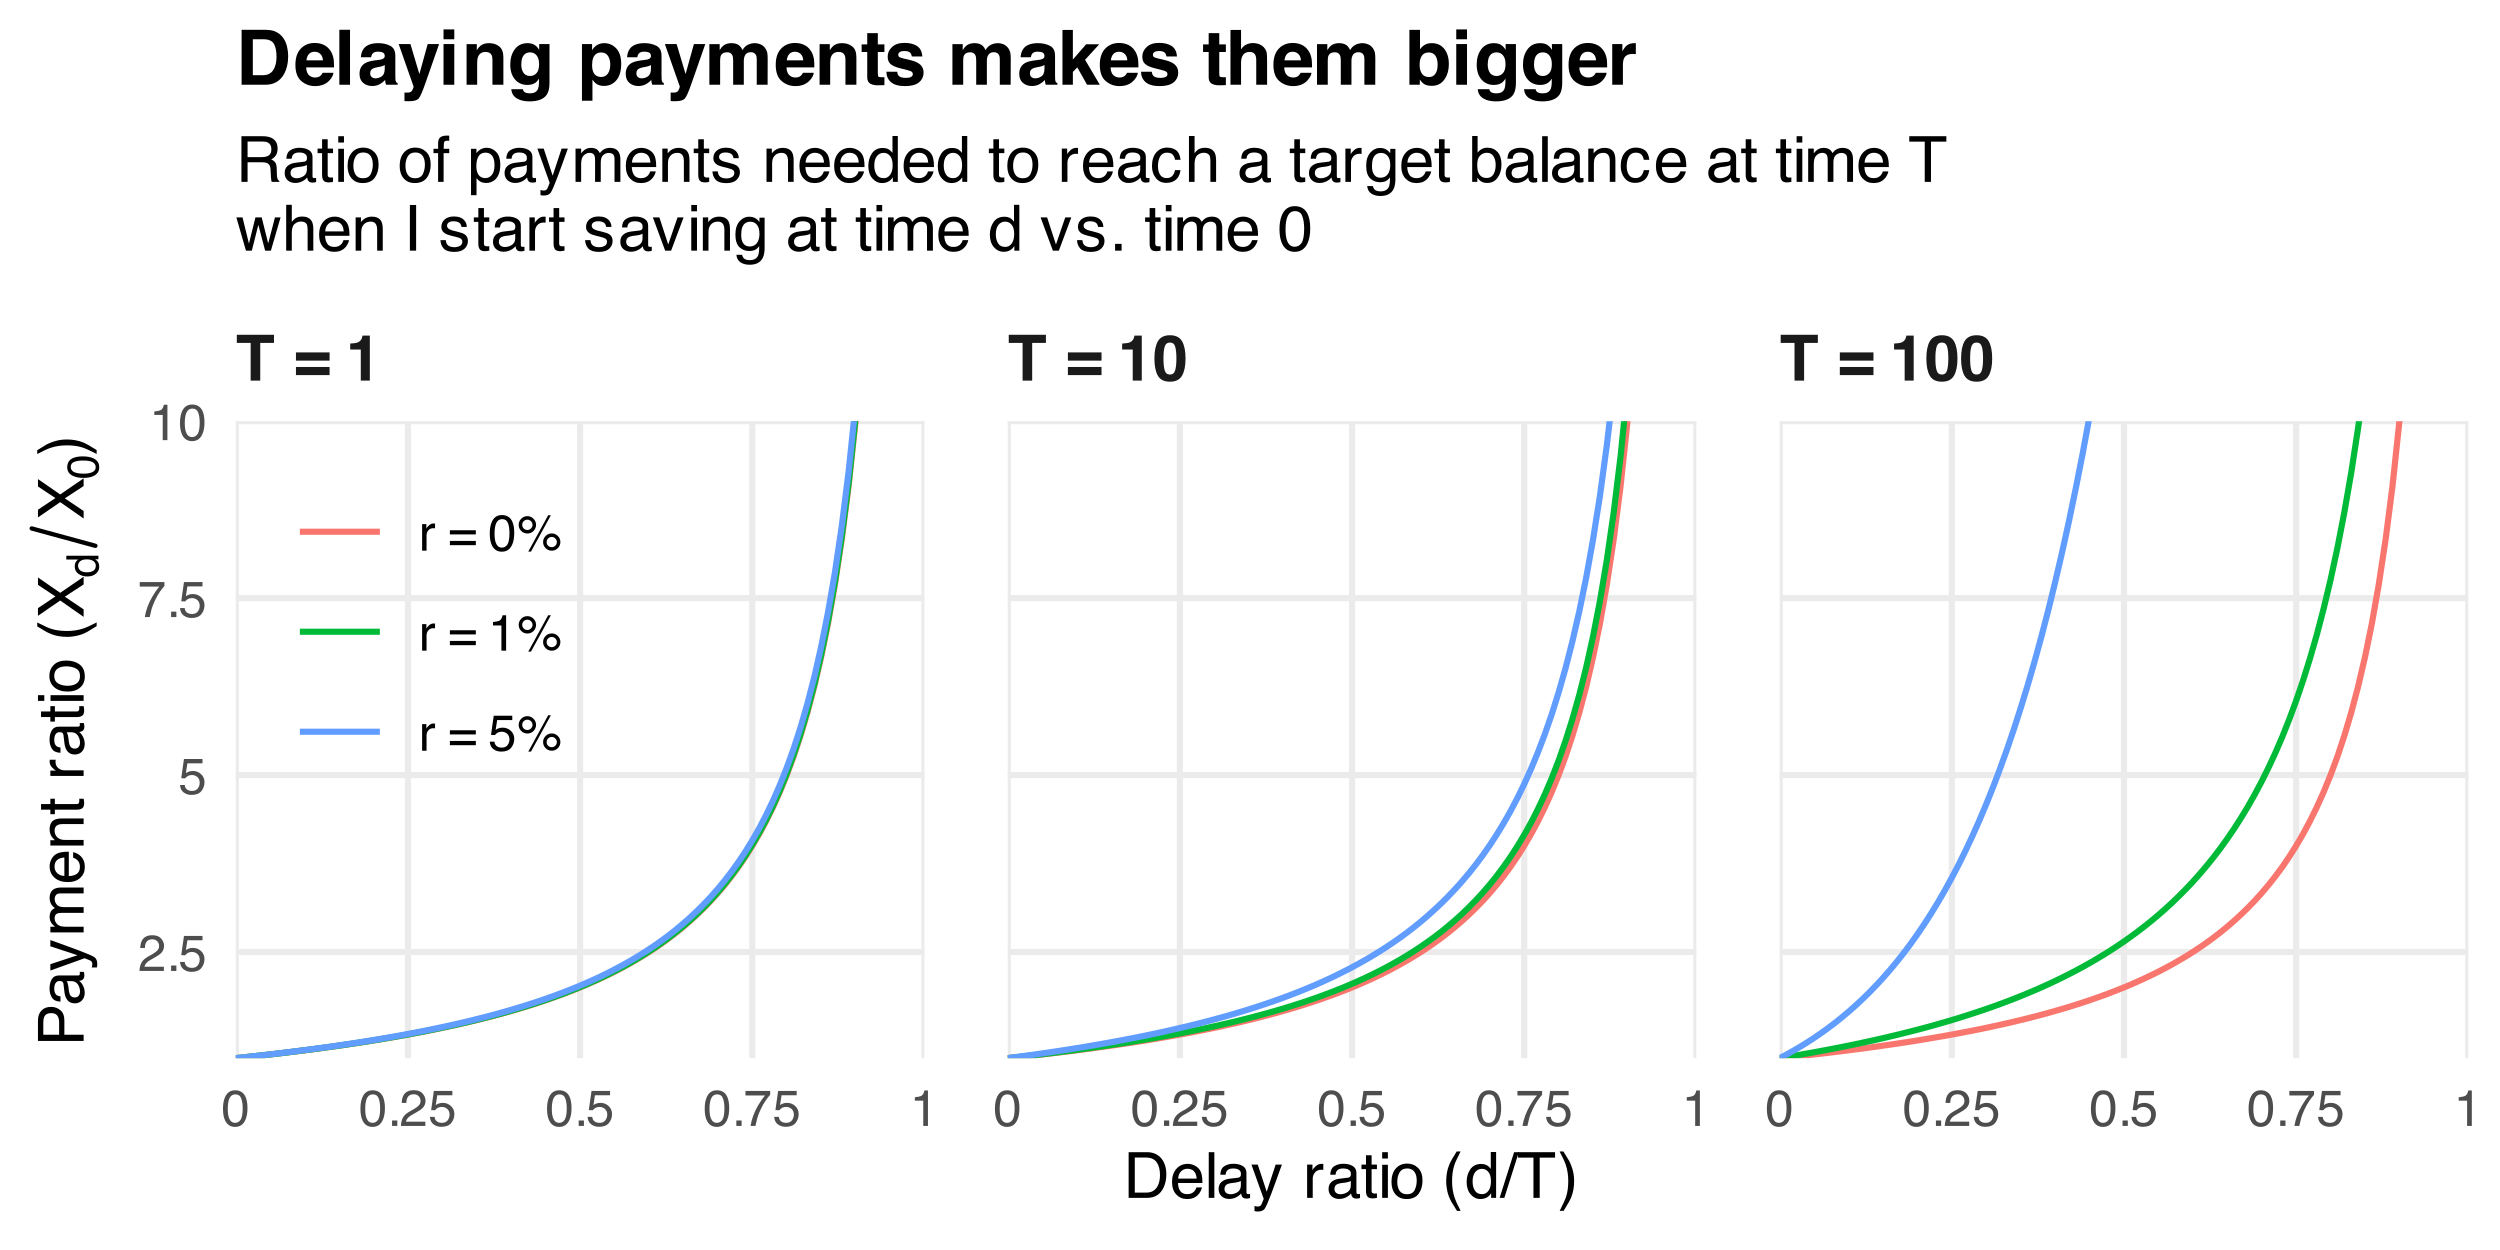 <?xml version="1.0" encoding="UTF-8"?>
<svg xmlns="http://www.w3.org/2000/svg" xmlns:xlink="http://www.w3.org/1999/xlink" width="432pt" height="216pt" viewBox="0 0 432 216">
  <defs>
    <g>
      <g id="glyph-0-0">
        <path d="M 0.828 -7.922 L 7.203 -7.922 L 7.203 0 L 0.828 0 Z M 6.219 -0.984 L 6.219 -6.922 L 1.812 -6.922 L 1.812 -0.984 Z M 6.219 -0.984 "/>
      </g>
      <g id="glyph-0-1">
        <path d="M 6.594 -7.922 L 6.594 -6.516 L 4.219 -6.516 L 4.219 0 L 2.562 0 L 2.562 -6.516 L 0.172 -6.516 L 0.172 -7.922 Z M 6.594 -7.922 "/>
      </g>
      <g id="glyph-0-2">
</g>
      <g id="glyph-0-3">
        <path d="M 6.203 -4.875 L 6.203 -3.453 L 0.391 -3.453 L 0.391 -4.875 Z M 0.391 -0.953 L 0.391 -2.359 L 6.203 -2.359 L 6.203 -0.953 Z M 0.391 -0.953 "/>
      </g>
      <g id="glyph-0-4">
        <path d="M 4.156 0 L 2.594 0 L 2.594 -5.375 L 0.766 -5.375 L 0.766 -6.406 C 1.242 -6.438 1.582 -6.473 1.781 -6.516 C 2.082 -6.578 2.332 -6.711 2.531 -6.922 C 2.664 -7.055 2.766 -7.242 2.828 -7.484 C 2.867 -7.617 2.891 -7.719 2.891 -7.781 L 4.156 -7.781 Z M 4.156 0 "/>
      </g>
      <g id="glyph-0-5">
        <path d="M 3.031 0.188 C 2.039 0.188 1.344 -0.156 0.938 -0.844 C 0.539 -1.539 0.344 -2.531 0.344 -3.812 C 0.344 -5.102 0.539 -6.098 0.938 -6.797 C 1.344 -7.492 2.039 -7.844 3.031 -7.844 C 4.02 -7.844 4.719 -7.492 5.125 -6.797 C 5.52 -6.098 5.719 -5.102 5.719 -3.812 C 5.719 -2.531 5.516 -1.539 5.109 -0.844 C 4.711 -0.156 4.02 0.188 3.031 0.188 Z M 3.922 -1.766 C 4.066 -2.234 4.141 -2.914 4.141 -3.812 C 4.141 -4.75 4.066 -5.441 3.922 -5.891 C 3.785 -6.348 3.488 -6.578 3.031 -6.578 C 2.57 -6.578 2.27 -6.348 2.125 -5.891 C 1.977 -5.441 1.906 -4.75 1.906 -3.812 C 1.906 -2.914 1.977 -2.227 2.125 -1.75 C 2.27 -1.281 2.57 -1.047 3.031 -1.047 C 3.488 -1.047 3.785 -1.285 3.922 -1.766 Z M 3.922 -1.766 "/>
      </g>
      <g id="glyph-1-0">
        <path d="M 0.281 0 L 0.281 -6.312 L 5.297 -6.312 L 5.297 0 Z M 4.5 -0.797 L 4.5 -5.516 L 1.078 -5.516 L 1.078 -0.797 Z M 4.5 -0.797 "/>
      </g>
      <g id="glyph-1-1">
        <path d="M 2.375 -6.156 C 3.176 -6.156 3.754 -5.828 4.109 -5.172 C 4.379 -4.66 4.516 -3.961 4.516 -3.078 C 4.516 -2.242 4.391 -1.555 4.141 -1.016 C 3.785 -0.223 3.195 0.172 2.375 0.172 C 1.633 0.172 1.082 -0.148 0.719 -0.797 C 0.426 -1.328 0.281 -2.047 0.281 -2.953 C 0.281 -3.648 0.367 -4.25 0.547 -4.75 C 0.879 -5.688 1.488 -6.156 2.375 -6.156 Z M 2.375 -0.531 C 2.77 -0.531 3.086 -0.707 3.328 -1.062 C 3.566 -1.426 3.688 -2.086 3.688 -3.047 C 3.688 -3.754 3.598 -4.332 3.422 -4.781 C 3.254 -5.227 2.922 -5.453 2.422 -5.453 C 1.973 -5.453 1.641 -5.238 1.422 -4.812 C 1.211 -4.383 1.109 -3.754 1.109 -2.922 C 1.109 -2.297 1.176 -1.789 1.312 -1.406 C 1.52 -0.82 1.875 -0.531 2.375 -0.531 Z M 2.375 -0.531 "/>
      </g>
      <g id="glyph-1-2">
        <path d="M 0.75 -0.938 L 1.656 -0.938 L 1.656 0 L 0.75 0 Z M 0.75 -0.938 "/>
      </g>
      <g id="glyph-1-3">
        <path d="M 0.281 0 C 0.301 -0.531 0.406 -0.988 0.594 -1.375 C 0.789 -1.77 1.164 -2.129 1.719 -2.453 L 2.547 -2.922 C 2.91 -3.141 3.164 -3.328 3.312 -3.484 C 3.551 -3.711 3.672 -3.984 3.672 -4.297 C 3.672 -4.648 3.562 -4.93 3.344 -5.141 C 3.133 -5.359 2.848 -5.469 2.484 -5.469 C 1.961 -5.469 1.598 -5.266 1.391 -4.859 C 1.285 -4.648 1.227 -4.352 1.219 -3.969 L 0.422 -3.969 C 0.43 -4.5 0.531 -4.938 0.719 -5.281 C 1.051 -5.875 1.645 -6.172 2.5 -6.172 C 3.195 -6.172 3.707 -5.977 4.031 -5.594 C 4.363 -5.219 4.531 -4.797 4.531 -4.328 C 4.531 -3.836 4.352 -3.414 4 -3.062 C 3.801 -2.863 3.441 -2.617 2.922 -2.328 L 2.344 -2 C 2.062 -1.844 1.836 -1.695 1.672 -1.562 C 1.391 -1.312 1.211 -1.035 1.141 -0.734 L 4.5 -0.734 L 4.5 0 Z M 0.281 0 "/>
      </g>
      <g id="glyph-1-4">
        <path d="M 1.094 -1.562 C 1.133 -1.125 1.336 -0.82 1.703 -0.656 C 1.879 -0.57 2.094 -0.531 2.344 -0.531 C 2.801 -0.531 3.141 -0.676 3.359 -0.969 C 3.578 -1.258 3.688 -1.582 3.688 -1.938 C 3.688 -2.363 3.555 -2.691 3.297 -2.922 C 3.035 -3.16 2.719 -3.281 2.344 -3.281 C 2.082 -3.281 1.852 -3.227 1.656 -3.125 C 1.469 -3.02 1.305 -2.879 1.172 -2.703 L 0.5 -2.734 L 0.969 -6.047 L 4.172 -6.047 L 4.172 -5.297 L 1.562 -5.297 L 1.297 -3.594 C 1.43 -3.695 1.566 -3.773 1.703 -3.828 C 1.93 -3.93 2.195 -3.984 2.5 -3.984 C 3.062 -3.984 3.535 -3.801 3.922 -3.438 C 4.316 -3.07 4.516 -2.609 4.516 -2.047 C 4.516 -1.461 4.332 -0.945 3.969 -0.5 C 3.613 -0.062 3.047 0.156 2.266 0.156 C 1.754 0.156 1.305 0.016 0.922 -0.266 C 0.547 -0.547 0.332 -0.977 0.281 -1.562 Z M 1.094 -1.562 "/>
      </g>
      <g id="glyph-1-5">
        <path d="M 4.594 -6.047 L 4.594 -5.375 C 4.395 -5.176 4.129 -4.836 3.797 -4.359 C 3.473 -3.891 3.188 -3.379 2.938 -2.828 C 2.688 -2.297 2.5 -1.812 2.375 -1.375 C 2.289 -1.082 2.18 -0.625 2.047 0 L 1.203 0 C 1.391 -1.176 1.816 -2.344 2.484 -3.5 C 2.879 -4.188 3.289 -4.773 3.719 -5.266 L 0.328 -5.266 L 0.328 -6.047 Z M 4.594 -6.047 "/>
      </g>
      <g id="glyph-1-6">
        <path d="M 0.844 -4.359 L 0.844 -4.953 C 1.395 -5.004 1.781 -5.094 2 -5.219 C 2.227 -5.344 2.395 -5.645 2.5 -6.125 L 3.109 -6.125 L 3.109 0 L 2.297 0 L 2.297 -4.359 Z M 0.844 -4.359 "/>
      </g>
      <g id="glyph-1-7">
        <path d="M 0.594 -4.594 L 1.328 -4.594 L 1.328 -3.812 C 1.379 -3.957 1.523 -4.141 1.766 -4.359 C 2.004 -4.586 2.273 -4.703 2.578 -4.703 C 2.586 -4.703 2.609 -4.695 2.641 -4.688 C 2.68 -4.688 2.742 -4.688 2.828 -4.688 L 2.828 -3.859 C 2.773 -3.867 2.727 -3.875 2.688 -3.875 C 2.656 -3.883 2.617 -3.891 2.578 -3.891 C 2.18 -3.891 1.879 -3.766 1.672 -3.516 C 1.461 -3.266 1.359 -2.973 1.359 -2.641 L 1.359 0 L 0.594 0 Z M 0.594 -4.594 "/>
      </g>
      <g id="glyph-1-8">
</g>
      <g id="glyph-1-9">
        <path d="M 4.875 -3.531 L 4.875 -2.812 L 0.391 -2.812 L 0.391 -3.531 Z M 4.875 -1.688 L 4.875 -0.953 L 0.391 -0.953 L 0.391 -1.688 Z M 4.875 -1.688 "/>
      </g>
      <g id="glyph-1-10">
        <path d="M 6 -2.984 C 6.406 -2.984 6.754 -2.836 7.047 -2.547 C 7.336 -2.254 7.484 -1.906 7.484 -1.5 C 7.484 -1.082 7.336 -0.727 7.047 -0.438 C 6.754 -0.145 6.406 0 6 0 C 5.582 0 5.227 -0.145 4.938 -0.438 C 4.645 -0.727 4.5 -1.082 4.5 -1.5 C 4.5 -1.906 4.645 -2.254 4.938 -2.547 C 5.227 -2.836 5.582 -2.984 6 -2.984 Z M 5.375 -6.125 L 5.844 -6.125 L 2.406 0.156 L 1.938 0.156 Z M 1.781 -3.578 C 2.02 -3.578 2.227 -3.664 2.406 -3.844 C 2.582 -4.02 2.672 -4.227 2.672 -4.469 C 2.672 -4.707 2.582 -4.914 2.406 -5.094 C 2.227 -5.27 2.02 -5.359 1.781 -5.359 C 1.531 -5.359 1.316 -5.27 1.141 -5.094 C 0.973 -4.926 0.891 -4.719 0.891 -4.469 C 0.891 -4.227 0.973 -4.02 1.141 -3.844 C 1.316 -3.664 1.531 -3.578 1.781 -3.578 Z M 1.781 -5.969 C 2.195 -5.969 2.551 -5.816 2.844 -5.516 C 3.133 -5.223 3.281 -4.875 3.281 -4.469 C 3.281 -4.051 3.133 -3.695 2.844 -3.406 C 2.551 -3.113 2.195 -2.969 1.781 -2.969 C 1.363 -2.969 1.008 -3.113 0.719 -3.406 C 0.426 -3.695 0.281 -4.051 0.281 -4.469 C 0.281 -4.875 0.426 -5.223 0.719 -5.516 C 1.008 -5.816 1.363 -5.969 1.781 -5.969 Z M 6 -0.609 C 6.238 -0.609 6.441 -0.691 6.609 -0.859 C 6.785 -1.035 6.875 -1.25 6.875 -1.5 C 6.875 -1.738 6.785 -1.941 6.609 -2.109 C 6.441 -2.285 6.238 -2.375 6 -2.375 C 5.75 -2.375 5.535 -2.285 5.359 -2.109 C 5.191 -1.941 5.109 -1.738 5.109 -1.5 C 5.109 -1.25 5.191 -1.035 5.359 -0.859 C 5.535 -0.691 5.75 -0.609 6 -0.609 Z M 6 -0.609 "/>
      </g>
      <g id="glyph-2-0">
        <path d="M 0.359 0 L 0.359 -7.891 L 6.625 -7.891 L 6.625 0 Z M 5.625 -0.984 L 5.625 -6.906 L 1.344 -6.906 L 1.344 -0.984 Z M 5.625 -0.984 "/>
      </g>
      <g id="glyph-2-1">
        <path d="M 3.875 -0.906 C 4.227 -0.906 4.523 -0.945 4.766 -1.031 C 5.172 -1.164 5.508 -1.43 5.781 -1.828 C 5.988 -2.148 6.141 -2.562 6.234 -3.062 C 6.285 -3.352 6.312 -3.629 6.312 -3.891 C 6.312 -4.859 6.117 -5.613 5.734 -6.156 C 5.348 -6.695 4.723 -6.969 3.859 -6.969 L 1.953 -6.969 L 1.953 -0.906 Z M 0.891 -7.891 L 4.078 -7.891 C 5.16 -7.891 6.004 -7.504 6.609 -6.734 C 7.141 -6.035 7.406 -5.145 7.406 -4.062 C 7.406 -3.227 7.25 -2.473 6.938 -1.797 C 6.383 -0.598 5.43 0 4.078 0 L 0.891 0 Z M 0.891 -7.891 "/>
      </g>
      <g id="glyph-2-2">
        <path d="M 3.109 -5.875 C 3.516 -5.875 3.906 -5.781 4.281 -5.594 C 4.664 -5.406 4.961 -5.156 5.172 -4.844 C 5.359 -4.562 5.484 -4.223 5.547 -3.828 C 5.609 -3.566 5.641 -3.145 5.641 -2.562 L 1.422 -2.562 C 1.441 -1.977 1.578 -1.508 1.828 -1.156 C 2.086 -0.812 2.488 -0.641 3.031 -0.641 C 3.539 -0.641 3.945 -0.805 4.25 -1.141 C 4.414 -1.328 4.535 -1.551 4.609 -1.812 L 5.562 -1.812 C 5.531 -1.594 5.441 -1.352 5.297 -1.094 C 5.16 -0.832 5.004 -0.625 4.828 -0.469 C 4.535 -0.176 4.176 0.02 3.75 0.125 C 3.508 0.176 3.242 0.203 2.953 0.203 C 2.234 0.203 1.625 -0.055 1.125 -0.578 C 0.633 -1.098 0.391 -1.828 0.391 -2.766 C 0.391 -3.691 0.641 -4.441 1.141 -5.016 C 1.641 -5.586 2.297 -5.875 3.109 -5.875 Z M 4.641 -3.328 C 4.609 -3.754 4.52 -4.094 4.375 -4.344 C 4.102 -4.801 3.66 -5.031 3.047 -5.031 C 2.598 -5.031 2.223 -4.867 1.922 -4.547 C 1.629 -4.234 1.473 -3.828 1.453 -3.328 Z M 3.016 -5.891 Z M 3.016 -5.891 "/>
      </g>
      <g id="glyph-2-3">
        <path d="M 0.734 -7.891 L 1.703 -7.891 L 1.703 0 L 0.734 0 Z M 0.734 -7.891 "/>
      </g>
      <g id="glyph-2-4">
        <path d="M 1.453 -1.531 C 1.453 -1.25 1.551 -1.023 1.75 -0.859 C 1.957 -0.703 2.203 -0.625 2.484 -0.625 C 2.816 -0.625 3.145 -0.703 3.469 -0.859 C 4.008 -1.117 4.281 -1.551 4.281 -2.156 L 4.281 -2.922 C 4.156 -2.848 4 -2.785 3.812 -2.734 C 3.633 -2.691 3.453 -2.656 3.266 -2.625 L 2.688 -2.562 C 2.332 -2.508 2.066 -2.438 1.891 -2.344 C 1.598 -2.164 1.453 -1.895 1.453 -1.531 Z M 3.797 -3.484 C 4.016 -3.516 4.16 -3.609 4.234 -3.766 C 4.273 -3.848 4.297 -3.973 4.297 -4.141 C 4.297 -4.461 4.176 -4.695 3.938 -4.844 C 3.707 -5 3.375 -5.078 2.938 -5.078 C 2.438 -5.078 2.082 -4.941 1.875 -4.672 C 1.75 -4.516 1.672 -4.289 1.641 -4 L 0.734 -4 C 0.754 -4.707 0.984 -5.195 1.422 -5.469 C 1.867 -5.75 2.383 -5.891 2.969 -5.891 C 3.645 -5.891 4.191 -5.758 4.609 -5.5 C 5.035 -5.25 5.25 -4.848 5.25 -4.297 L 5.25 -0.984 C 5.25 -0.891 5.266 -0.812 5.297 -0.75 C 5.336 -0.688 5.426 -0.656 5.562 -0.656 C 5.602 -0.656 5.648 -0.656 5.703 -0.656 C 5.766 -0.664 5.82 -0.676 5.875 -0.688 L 5.875 0.031 C 5.727 0.07 5.613 0.098 5.531 0.109 C 5.457 0.117 5.352 0.125 5.219 0.125 C 4.883 0.125 4.641 0.004 4.484 -0.234 C 4.41 -0.359 4.359 -0.535 4.328 -0.766 C 4.129 -0.504 3.844 -0.281 3.469 -0.094 C 3.102 0.094 2.695 0.188 2.25 0.188 C 1.719 0.188 1.281 0.023 0.938 -0.297 C 0.602 -0.617 0.438 -1.023 0.438 -1.516 C 0.438 -2.047 0.602 -2.457 0.938 -2.75 C 1.27 -3.039 1.707 -3.223 2.25 -3.297 Z M 2.984 -5.891 Z M 2.984 -5.891 "/>
      </g>
      <g id="glyph-2-5">
        <path d="M 4.297 -5.75 L 5.375 -5.75 C 5.238 -5.383 4.938 -4.547 4.469 -3.234 C 4.113 -2.242 3.816 -1.438 3.578 -0.812 C 3.023 0.656 2.633 1.551 2.406 1.875 C 2.176 2.195 1.781 2.359 1.219 2.359 C 1.082 2.359 0.977 2.352 0.906 2.344 C 0.832 2.332 0.742 2.312 0.641 2.281 L 0.641 1.406 C 0.805 1.445 0.926 1.473 1 1.484 C 1.07 1.492 1.141 1.5 1.203 1.5 C 1.379 1.5 1.508 1.469 1.594 1.406 C 1.676 1.352 1.75 1.285 1.812 1.203 C 1.82 1.172 1.883 1.02 2 0.75 C 2.113 0.488 2.191 0.297 2.234 0.172 L 0.109 -5.75 L 1.203 -5.75 L 2.75 -1.062 Z M 2.75 -5.891 Z M 2.75 -5.891 "/>
      </g>
      <g id="glyph-2-6">
</g>
      <g id="glyph-2-7">
        <path d="M 0.734 -5.75 L 1.656 -5.75 L 1.656 -4.766 C 1.727 -4.953 1.91 -5.18 2.203 -5.453 C 2.492 -5.734 2.832 -5.875 3.219 -5.875 C 3.238 -5.875 3.27 -5.875 3.312 -5.875 C 3.352 -5.875 3.426 -5.867 3.531 -5.859 L 3.531 -4.828 C 3.477 -4.836 3.426 -4.844 3.375 -4.844 C 3.32 -4.852 3.27 -4.859 3.219 -4.859 C 2.727 -4.859 2.352 -4.703 2.094 -4.391 C 1.832 -4.078 1.703 -3.719 1.703 -3.312 L 1.703 0 L 0.734 0 Z M 0.734 -5.75 "/>
      </g>
      <g id="glyph-2-8">
        <path d="M 0.906 -7.359 L 1.875 -7.359 L 1.875 -5.75 L 2.797 -5.75 L 2.797 -4.969 L 1.875 -4.969 L 1.875 -1.203 C 1.875 -1.004 1.941 -0.875 2.078 -0.812 C 2.16 -0.77 2.285 -0.75 2.453 -0.75 C 2.504 -0.75 2.555 -0.75 2.609 -0.75 C 2.66 -0.75 2.723 -0.754 2.797 -0.766 L 2.797 0 C 2.68 0.031 2.562 0.051 2.438 0.062 C 2.32 0.082 2.195 0.094 2.062 0.094 C 1.613 0.094 1.305 -0.02 1.141 -0.25 C 0.984 -0.488 0.906 -0.789 0.906 -1.156 L 0.906 -4.969 L 0.125 -4.969 L 0.125 -5.75 L 0.906 -5.75 Z M 0.906 -7.359 "/>
      </g>
      <g id="glyph-2-9">
        <path d="M 0.703 -5.719 L 1.688 -5.719 L 1.688 0 L 0.703 0 Z M 0.703 -7.891 L 1.688 -7.891 L 1.688 -6.797 L 0.703 -6.797 Z M 0.703 -7.891 "/>
      </g>
      <g id="glyph-2-10">
        <path d="M 2.984 -0.625 C 3.629 -0.625 4.07 -0.863 4.312 -1.344 C 4.551 -1.832 4.672 -2.375 4.672 -2.969 C 4.672 -3.508 4.582 -3.945 4.406 -4.281 C 4.133 -4.812 3.664 -5.078 3 -5.078 C 2.406 -5.078 1.973 -4.848 1.703 -4.391 C 1.441 -3.941 1.312 -3.398 1.312 -2.766 C 1.312 -2.148 1.441 -1.641 1.703 -1.234 C 1.973 -0.828 2.398 -0.625 2.984 -0.625 Z M 3.031 -5.922 C 3.77 -5.922 4.395 -5.672 4.906 -5.172 C 5.414 -4.68 5.672 -3.957 5.672 -3 C 5.672 -2.07 5.445 -1.305 5 -0.703 C 4.551 -0.098 3.852 0.203 2.906 0.203 C 2.113 0.203 1.484 -0.062 1.016 -0.594 C 0.547 -1.125 0.312 -1.844 0.312 -2.75 C 0.312 -3.719 0.555 -4.488 1.047 -5.062 C 1.535 -5.633 2.195 -5.922 3.031 -5.922 Z M 3 -5.891 Z M 3 -5.891 "/>
      </g>
      <g id="glyph-2-11">
        <path d="M 3.25 -8.016 C 2.688 -6.922 2.32 -6.117 2.156 -5.609 C 1.906 -4.828 1.781 -3.922 1.781 -2.891 C 1.781 -1.848 1.926 -0.898 2.219 -0.047 C 2.395 0.484 2.742 1.25 3.266 2.25 L 2.625 2.25 C 2.102 1.426 1.781 0.898 1.656 0.672 C 1.531 0.453 1.391 0.148 1.234 -0.234 C 1.035 -0.766 0.898 -1.332 0.828 -1.938 C 0.785 -2.25 0.766 -2.547 0.766 -2.828 C 0.766 -3.891 0.93 -4.832 1.266 -5.656 C 1.473 -6.188 1.91 -6.973 2.578 -8.016 Z M 3.25 -8.016 "/>
      </g>
      <g id="glyph-2-12">
        <path d="M 1.328 -2.812 C 1.328 -2.195 1.457 -1.68 1.719 -1.266 C 1.977 -0.848 2.395 -0.641 2.969 -0.641 C 3.414 -0.641 3.781 -0.832 4.062 -1.219 C 4.352 -1.602 4.5 -2.156 4.5 -2.875 C 4.5 -3.602 4.348 -4.141 4.047 -4.484 C 3.754 -4.836 3.391 -5.016 2.953 -5.016 C 2.473 -5.016 2.082 -4.828 1.781 -4.453 C 1.477 -4.078 1.328 -3.531 1.328 -2.812 Z M 2.781 -5.859 C 3.219 -5.859 3.586 -5.766 3.891 -5.578 C 4.055 -5.473 4.25 -5.285 4.469 -5.016 L 4.469 -7.922 L 5.391 -7.922 L 5.391 0 L 4.531 0 L 4.531 -0.797 C 4.301 -0.441 4.031 -0.188 3.719 -0.031 C 3.414 0.125 3.066 0.203 2.672 0.203 C 2.023 0.203 1.469 -0.062 1 -0.594 C 0.531 -1.133 0.297 -1.852 0.297 -2.75 C 0.297 -3.594 0.508 -4.32 0.938 -4.938 C 1.363 -5.551 1.977 -5.859 2.781 -5.859 Z M 2.781 -5.859 "/>
      </g>
      <g id="glyph-2-13">
        <path d="M 2.5 -7.891 L 3.312 -7.891 L 0.812 0 L 0 0 Z M 2.5 -7.891 "/>
      </g>
      <g id="glyph-2-14">
        <path d="M 6.578 -7.891 L 6.578 -6.953 L 3.922 -6.953 L 3.922 0 L 2.844 0 L 2.844 -6.953 L 0.172 -6.953 L 0.172 -7.891 Z M 6.578 -7.891 "/>
      </g>
      <g id="glyph-2-15">
        <path d="M 0.375 2.25 C 0.945 1.133 1.316 0.32 1.484 -0.188 C 1.734 -0.957 1.859 -1.859 1.859 -2.891 C 1.859 -3.922 1.711 -4.867 1.422 -5.734 C 1.242 -6.266 0.891 -7.023 0.359 -8.016 L 1.016 -8.016 C 1.566 -7.141 1.898 -6.598 2.016 -6.391 C 2.129 -6.18 2.254 -5.895 2.391 -5.531 C 2.566 -5.082 2.691 -4.641 2.766 -4.203 C 2.836 -3.773 2.875 -3.359 2.875 -2.953 C 2.875 -1.891 2.707 -0.941 2.375 -0.109 C 2.156 0.422 1.711 1.207 1.047 2.25 Z M 0.375 2.25 "/>
      </g>
      <g id="glyph-2-16">
        <path d="M 4.5 -4.281 C 5.008 -4.281 5.41 -4.379 5.703 -4.578 C 5.992 -4.773 6.141 -5.133 6.141 -5.656 C 6.141 -6.219 5.93 -6.602 5.516 -6.812 C 5.297 -6.914 5.004 -6.969 4.641 -6.969 L 2.031 -6.969 L 2.031 -4.281 Z M 0.969 -7.891 L 4.625 -7.891 C 5.219 -7.891 5.711 -7.801 6.109 -7.625 C 6.848 -7.289 7.219 -6.672 7.219 -5.766 C 7.219 -5.285 7.117 -4.895 6.922 -4.594 C 6.734 -4.301 6.461 -4.062 6.109 -3.875 C 6.41 -3.75 6.641 -3.582 6.797 -3.375 C 6.953 -3.176 7.039 -2.848 7.062 -2.391 L 7.094 -1.328 C 7.102 -1.023 7.129 -0.801 7.172 -0.656 C 7.234 -0.406 7.348 -0.242 7.516 -0.172 L 7.516 0 L 6.203 0 C 6.172 -0.07 6.145 -0.16 6.125 -0.266 C 6.102 -0.367 6.082 -0.578 6.062 -0.891 L 6 -2.203 C 5.977 -2.711 5.789 -3.055 5.438 -3.234 C 5.227 -3.336 4.906 -3.391 4.469 -3.391 L 2.031 -3.391 L 2.031 0 L 0.969 0 Z M 0.969 -7.891 "/>
      </g>
      <g id="glyph-2-17">
        <path d="M 0.953 -6.625 C 0.961 -7.031 1.031 -7.328 1.156 -7.516 C 1.383 -7.836 1.82 -8 2.469 -8 C 2.531 -8 2.594 -8 2.656 -8 C 2.719 -8 2.789 -7.992 2.875 -7.984 L 2.875 -7.094 C 2.77 -7.102 2.695 -7.109 2.656 -7.109 C 2.613 -7.109 2.57 -7.109 2.531 -7.109 C 2.238 -7.109 2.062 -7.031 2 -6.875 C 1.945 -6.727 1.922 -6.344 1.922 -5.719 L 2.875 -5.719 L 2.875 -4.969 L 1.906 -4.969 L 1.906 0 L 0.953 0 L 0.953 -4.969 L 0.156 -4.969 L 0.156 -5.719 L 0.953 -5.719 Z M 0.953 -6.625 "/>
      </g>
      <g id="glyph-2-18">
        <path d="M 3.141 -0.656 C 3.586 -0.656 3.957 -0.844 4.25 -1.219 C 4.551 -1.594 4.703 -2.156 4.703 -2.906 C 4.703 -3.363 4.641 -3.758 4.516 -4.094 C 4.266 -4.727 3.805 -5.047 3.141 -5.047 C 2.461 -5.047 2.004 -4.711 1.766 -4.047 C 1.629 -3.68 1.562 -3.223 1.562 -2.672 C 1.562 -2.234 1.629 -1.859 1.766 -1.547 C 2.016 -0.953 2.473 -0.656 3.141 -0.656 Z M 0.641 -5.719 L 1.578 -5.719 L 1.578 -4.969 C 1.766 -5.227 1.973 -5.426 2.203 -5.562 C 2.535 -5.781 2.922 -5.891 3.359 -5.891 C 4.004 -5.891 4.555 -5.641 5.016 -5.141 C 5.473 -4.641 5.703 -3.926 5.703 -3 C 5.703 -1.75 5.375 -0.852 4.719 -0.312 C 4.301 0.02 3.816 0.188 3.266 0.188 C 2.828 0.188 2.461 0.094 2.172 -0.094 C 2.004 -0.195 1.812 -0.379 1.594 -0.641 L 1.594 2.297 L 0.641 2.297 Z M 0.641 -5.719 "/>
      </g>
      <g id="glyph-2-19">
        <path d="M 0.703 -5.75 L 1.672 -5.75 L 1.672 -4.938 C 1.898 -5.219 2.102 -5.422 2.281 -5.547 C 2.602 -5.766 2.969 -5.875 3.375 -5.875 C 3.832 -5.875 4.203 -5.766 4.484 -5.547 C 4.641 -5.41 4.781 -5.219 4.906 -4.969 C 5.125 -5.281 5.379 -5.508 5.672 -5.656 C 5.961 -5.801 6.285 -5.875 6.641 -5.875 C 7.41 -5.875 7.938 -5.598 8.219 -5.047 C 8.375 -4.742 8.453 -4.336 8.453 -3.828 L 8.453 0 L 7.438 0 L 7.438 -4 C 7.438 -4.383 7.344 -4.645 7.156 -4.781 C 6.969 -4.926 6.734 -5 6.453 -5 C 6.078 -5 5.75 -4.867 5.469 -4.609 C 5.195 -4.359 5.062 -3.938 5.062 -3.344 L 5.062 0 L 4.078 0 L 4.078 -3.75 C 4.078 -4.145 4.031 -4.43 3.938 -4.609 C 3.789 -4.879 3.52 -5.016 3.125 -5.016 C 2.758 -5.016 2.426 -4.867 2.125 -4.578 C 1.82 -4.297 1.672 -3.785 1.672 -3.047 L 1.672 0 L 0.703 0 Z M 0.703 -5.75 "/>
      </g>
      <g id="glyph-2-20">
        <path d="M 0.703 -5.75 L 1.625 -5.75 L 1.625 -4.938 C 1.895 -5.27 2.18 -5.508 2.484 -5.656 C 2.797 -5.801 3.133 -5.875 3.5 -5.875 C 4.32 -5.875 4.875 -5.594 5.156 -5.031 C 5.312 -4.719 5.391 -4.27 5.391 -3.688 L 5.391 0 L 4.422 0 L 4.422 -3.625 C 4.422 -3.977 4.367 -4.258 4.266 -4.469 C 4.086 -4.832 3.773 -5.016 3.328 -5.016 C 3.098 -5.016 2.91 -4.988 2.766 -4.938 C 2.492 -4.863 2.258 -4.707 2.062 -4.469 C 1.906 -4.281 1.801 -4.082 1.75 -3.875 C 1.695 -3.676 1.672 -3.391 1.672 -3.016 L 1.672 0 L 0.703 0 Z M 2.984 -5.891 Z M 2.984 -5.891 "/>
      </g>
      <g id="glyph-2-21">
        <path d="M 1.281 -1.812 C 1.312 -1.488 1.395 -1.238 1.531 -1.062 C 1.77 -0.75 2.191 -0.594 2.797 -0.594 C 3.148 -0.594 3.461 -0.672 3.734 -0.828 C 4.004 -0.984 4.141 -1.223 4.141 -1.547 C 4.141 -1.797 4.031 -1.984 3.812 -2.109 C 3.676 -2.191 3.398 -2.285 2.984 -2.391 L 2.219 -2.578 C 1.727 -2.703 1.367 -2.836 1.141 -2.984 C 0.723 -3.254 0.516 -3.617 0.516 -4.078 C 0.516 -4.617 0.707 -5.055 1.094 -5.391 C 1.488 -5.734 2.02 -5.906 2.688 -5.906 C 3.551 -5.906 4.176 -5.648 4.562 -5.141 C 4.801 -4.816 4.914 -4.469 4.906 -4.094 L 4 -4.094 C 3.977 -4.312 3.898 -4.508 3.766 -4.688 C 3.547 -4.945 3.16 -5.078 2.609 -5.078 C 2.242 -5.078 1.969 -5.004 1.781 -4.859 C 1.594 -4.723 1.5 -4.539 1.5 -4.312 C 1.5 -4.062 1.625 -3.863 1.875 -3.719 C 2.008 -3.625 2.219 -3.539 2.5 -3.469 L 3.141 -3.312 C 3.836 -3.145 4.301 -2.984 4.531 -2.828 C 4.914 -2.578 5.109 -2.191 5.109 -1.672 C 5.109 -1.148 4.91 -0.703 4.516 -0.328 C 4.129 0.035 3.539 0.219 2.75 0.219 C 1.895 0.219 1.285 0.023 0.922 -0.359 C 0.566 -0.754 0.379 -1.238 0.359 -1.812 Z M 2.719 -5.891 Z M 2.719 -5.891 "/>
      </g>
      <g id="glyph-2-22">
        <path d="M 2.922 -5.922 C 3.578 -5.922 4.109 -5.758 4.516 -5.438 C 4.922 -5.125 5.164 -4.582 5.25 -3.812 L 4.297 -3.812 C 4.242 -4.164 4.113 -4.457 3.906 -4.688 C 3.707 -4.926 3.379 -5.047 2.922 -5.047 C 2.305 -5.047 1.867 -4.75 1.609 -4.156 C 1.43 -3.758 1.344 -3.273 1.344 -2.703 C 1.344 -2.129 1.461 -1.645 1.703 -1.25 C 1.953 -0.852 2.336 -0.656 2.859 -0.656 C 3.266 -0.656 3.582 -0.773 3.812 -1.016 C 4.051 -1.266 4.211 -1.602 4.297 -2.031 L 5.25 -2.031 C 5.133 -1.27 4.863 -0.711 4.438 -0.359 C 4.008 -0.004 3.457 0.172 2.781 0.172 C 2.031 0.172 1.43 -0.102 0.984 -0.656 C 0.535 -1.207 0.312 -1.895 0.312 -2.719 C 0.312 -3.727 0.555 -4.516 1.047 -5.078 C 1.535 -5.641 2.16 -5.922 2.922 -5.922 Z M 2.781 -5.891 Z M 2.781 -5.891 "/>
      </g>
      <g id="glyph-2-23">
        <path d="M 0.703 -7.922 L 1.672 -7.922 L 1.672 -4.969 C 1.898 -5.258 2.109 -5.469 2.297 -5.594 C 2.609 -5.789 2.992 -5.891 3.453 -5.891 C 4.285 -5.891 4.852 -5.598 5.156 -5.016 C 5.312 -4.691 5.391 -4.25 5.391 -3.688 L 5.391 0 L 4.406 0 L 4.406 -3.625 C 4.406 -4.051 4.352 -4.363 4.25 -4.562 C 4.07 -4.875 3.738 -5.031 3.25 -5.031 C 2.852 -5.031 2.488 -4.891 2.156 -4.609 C 1.832 -4.336 1.672 -3.816 1.672 -3.047 L 1.672 0 L 0.703 0 Z M 0.703 -7.922 "/>
      </g>
      <g id="glyph-2-24">
        <path d="M 2.734 -5.859 C 3.191 -5.859 3.586 -5.742 3.922 -5.516 C 4.098 -5.391 4.285 -5.207 4.484 -4.969 L 4.484 -5.703 L 5.375 -5.703 L 5.375 -0.469 C 5.375 0.258 5.266 0.836 5.047 1.266 C 4.648 2.047 3.895 2.438 2.781 2.438 C 2.156 2.438 1.629 2.297 1.203 2.016 C 0.785 1.734 0.551 1.301 0.5 0.719 L 1.484 0.719 C 1.535 0.969 1.629 1.164 1.766 1.312 C 1.984 1.531 2.328 1.641 2.797 1.641 C 3.535 1.641 4.02 1.375 4.25 0.844 C 4.383 0.539 4.445 -0.004 4.438 -0.797 C 4.25 -0.504 4.016 -0.285 3.734 -0.141 C 3.461 -0.004 3.109 0.062 2.672 0.062 C 2.047 0.062 1.5 -0.156 1.031 -0.594 C 0.562 -1.031 0.328 -1.758 0.328 -2.781 C 0.328 -3.75 0.562 -4.504 1.031 -5.047 C 1.5 -5.586 2.066 -5.859 2.734 -5.859 Z M 4.484 -2.906 C 4.484 -3.613 4.332 -4.141 4.031 -4.484 C 3.738 -4.828 3.367 -5 2.922 -5 C 2.234 -5 1.766 -4.68 1.516 -4.047 C 1.391 -3.703 1.328 -3.254 1.328 -2.703 C 1.328 -2.055 1.457 -1.562 1.719 -1.219 C 1.977 -0.883 2.332 -0.719 2.781 -0.719 C 3.469 -0.719 3.957 -1.031 4.25 -1.656 C 4.406 -2.008 4.484 -2.426 4.484 -2.906 Z M 2.859 -5.891 Z M 2.859 -5.891 "/>
      </g>
      <g id="glyph-2-25">
        <path d="M 0.641 -7.922 L 1.578 -7.922 L 1.578 -5.047 C 1.785 -5.328 2.035 -5.539 2.328 -5.688 C 2.617 -5.832 2.938 -5.906 3.281 -5.906 C 4 -5.906 4.582 -5.656 5.031 -5.156 C 5.477 -4.664 5.703 -3.941 5.703 -2.984 C 5.703 -2.078 5.477 -1.32 5.031 -0.719 C 4.594 -0.113 3.984 0.188 3.203 0.188 C 2.766 0.188 2.395 0.078 2.094 -0.141 C 1.914 -0.266 1.727 -0.461 1.531 -0.734 L 1.531 0 L 0.641 0 Z M 3.141 -0.672 C 3.672 -0.672 4.062 -0.879 4.312 -1.297 C 4.57 -1.711 4.703 -2.258 4.703 -2.938 C 4.703 -3.539 4.57 -4.039 4.312 -4.438 C 4.062 -4.832 3.68 -5.031 3.172 -5.031 C 2.734 -5.031 2.348 -4.867 2.016 -4.547 C 1.68 -4.223 1.516 -3.688 1.516 -2.938 C 1.516 -2.395 1.582 -1.957 1.719 -1.625 C 1.977 -0.988 2.453 -0.672 3.141 -0.672 Z M 3.141 -0.672 "/>
      </g>
      <g id="glyph-2-26">
        <path d="M 1.156 -5.75 L 2.266 -1.219 L 3.391 -5.75 L 4.469 -5.75 L 5.594 -1.25 L 6.766 -5.75 L 7.734 -5.75 L 6.062 0 L 5.062 0 L 3.891 -4.453 L 2.766 0 L 1.75 0 L 0.094 -5.75 Z M 1.156 -5.75 "/>
      </g>
      <g id="glyph-2-27">
        <path d="M 1.078 -7.891 L 2.156 -7.891 L 2.156 0 L 1.078 0 Z M 1.078 -7.891 "/>
      </g>
      <g id="glyph-2-28">
        <path d="M 1.188 -5.75 L 2.719 -1.062 L 4.328 -5.75 L 5.375 -5.75 L 3.219 0 L 2.188 0 L 0.062 -5.75 Z M 1.188 -5.75 "/>
      </g>
      <g id="glyph-2-29">
        <path d="M 0.938 -1.172 L 2.062 -1.172 L 2.062 0 L 0.938 0 Z M 0.938 -1.172 "/>
      </g>
      <g id="glyph-2-30">
        <path d="M 2.969 -7.688 C 3.969 -7.688 4.691 -7.281 5.141 -6.469 C 5.484 -5.832 5.656 -4.961 5.656 -3.859 C 5.656 -2.805 5.5 -1.941 5.188 -1.266 C 4.727 -0.285 3.988 0.203 2.969 0.203 C 2.039 0.203 1.352 -0.195 0.906 -1 C 0.531 -1.664 0.344 -2.562 0.344 -3.688 C 0.344 -4.562 0.457 -5.312 0.688 -5.938 C 1.102 -7.102 1.863 -7.688 2.969 -7.688 Z M 2.969 -0.672 C 3.469 -0.672 3.863 -0.891 4.156 -1.328 C 4.457 -1.773 4.609 -2.602 4.609 -3.812 C 4.609 -4.688 4.5 -5.406 4.281 -5.969 C 4.07 -6.539 3.656 -6.828 3.031 -6.828 C 2.469 -6.828 2.051 -6.555 1.781 -6.016 C 1.52 -5.484 1.391 -4.695 1.391 -3.656 C 1.391 -2.863 1.473 -2.234 1.641 -1.766 C 1.898 -1.035 2.344 -0.672 2.969 -0.672 Z M 2.969 -0.672 "/>
      </g>
      <g id="glyph-3-0">
        <path d="M 0 -0.359 L -7.891 -0.359 L -7.891 -6.625 L 0 -6.625 Z M -0.984 -5.625 L -6.906 -5.625 L -6.906 -1.344 L -0.984 -1.344 Z M -0.984 -5.625 "/>
      </g>
      <g id="glyph-3-1">
        <path d="M -7.891 -0.938 L -7.891 -4.484 C -7.891 -5.191 -7.691 -5.758 -7.297 -6.188 C -6.898 -6.613 -6.344 -6.828 -5.625 -6.828 C -5.008 -6.828 -4.473 -6.633 -4.016 -6.25 C -3.555 -5.875 -3.328 -5.285 -3.328 -4.484 L -3.328 -2.016 L 0 -2.016 L 0 -0.938 Z M -5.625 -5.75 C -6.207 -5.75 -6.602 -5.535 -6.812 -5.109 C -6.914 -4.867 -6.969 -4.547 -6.969 -4.141 L -6.969 -2.016 L -4.234 -2.016 L -4.234 -4.141 C -4.234 -4.617 -4.332 -5.004 -4.531 -5.297 C -4.738 -5.598 -5.102 -5.75 -5.625 -5.75 Z M -5.625 -5.75 "/>
      </g>
      <g id="glyph-3-2">
        <path d="M -1.531 -1.453 C -1.25 -1.453 -1.023 -1.551 -0.859 -1.75 C -0.703 -1.957 -0.625 -2.203 -0.625 -2.484 C -0.625 -2.816 -0.703 -3.145 -0.859 -3.469 C -1.117 -4.008 -1.551 -4.281 -2.156 -4.281 L -2.922 -4.281 C -2.848 -4.156 -2.785 -4 -2.734 -3.812 C -2.691 -3.633 -2.656 -3.453 -2.625 -3.266 L -2.562 -2.688 C -2.508 -2.332 -2.438 -2.066 -2.344 -1.891 C -2.164 -1.598 -1.895 -1.453 -1.531 -1.453 Z M -3.484 -3.797 C -3.516 -4.016 -3.609 -4.16 -3.766 -4.234 C -3.848 -4.273 -3.973 -4.297 -4.141 -4.297 C -4.461 -4.297 -4.695 -4.176 -4.844 -3.938 C -5 -3.707 -5.078 -3.375 -5.078 -2.938 C -5.078 -2.438 -4.941 -2.082 -4.672 -1.875 C -4.516 -1.75 -4.289 -1.672 -4 -1.641 L -4 -0.734 C -4.707 -0.754 -5.195 -0.984 -5.469 -1.422 C -5.75 -1.867 -5.891 -2.383 -5.891 -2.969 C -5.891 -3.645 -5.758 -4.191 -5.5 -4.609 C -5.25 -5.035 -4.848 -5.25 -4.297 -5.25 L -0.984 -5.25 C -0.891 -5.25 -0.812 -5.266 -0.75 -5.297 C -0.688 -5.336 -0.656 -5.426 -0.656 -5.562 C -0.656 -5.602 -0.656 -5.648 -0.656 -5.703 C -0.664 -5.766 -0.676 -5.82 -0.688 -5.875 L 0.031 -5.875 C 0.07 -5.727 0.098 -5.613 0.109 -5.531 C 0.117 -5.457 0.125 -5.352 0.125 -5.219 C 0.125 -4.883 0.004 -4.641 -0.234 -4.484 C -0.359 -4.41 -0.535 -4.359 -0.766 -4.328 C -0.504 -4.129 -0.281 -3.844 -0.094 -3.469 C 0.094 -3.102 0.188 -2.695 0.188 -2.25 C 0.188 -1.719 0.023 -1.281 -0.297 -0.938 C -0.617 -0.602 -1.023 -0.438 -1.516 -0.438 C -2.047 -0.438 -2.457 -0.602 -2.75 -0.938 C -3.039 -1.27 -3.223 -1.707 -3.297 -2.25 Z M -5.891 -2.984 Z M -5.891 -2.984 "/>
      </g>
      <g id="glyph-3-3">
        <path d="M -5.75 -4.297 L -5.75 -5.375 C -5.383 -5.238 -4.547 -4.938 -3.234 -4.469 C -2.242 -4.113 -1.438 -3.816 -0.812 -3.578 C 0.656 -3.023 1.551 -2.633 1.875 -2.406 C 2.195 -2.176 2.359 -1.781 2.359 -1.219 C 2.359 -1.082 2.352 -0.977 2.344 -0.906 C 2.332 -0.832 2.312 -0.742 2.281 -0.641 L 1.406 -0.641 C 1.445 -0.805 1.473 -0.926 1.484 -1 C 1.492 -1.07 1.5 -1.141 1.5 -1.203 C 1.5 -1.379 1.469 -1.508 1.406 -1.594 C 1.352 -1.676 1.285 -1.75 1.203 -1.812 C 1.172 -1.82 1.02 -1.883 0.75 -2 C 0.488 -2.113 0.297 -2.191 0.172 -2.234 L -5.75 -0.109 L -5.75 -1.203 L -1.062 -2.75 Z M -5.891 -2.75 Z M -5.891 -2.75 "/>
      </g>
      <g id="glyph-3-4">
        <path d="M -5.75 -0.703 L -5.75 -1.672 L -4.938 -1.672 C -5.219 -1.898 -5.422 -2.102 -5.547 -2.281 C -5.766 -2.602 -5.875 -2.969 -5.875 -3.375 C -5.875 -3.832 -5.766 -4.203 -5.547 -4.484 C -5.41 -4.641 -5.219 -4.781 -4.969 -4.906 C -5.281 -5.125 -5.508 -5.379 -5.656 -5.672 C -5.801 -5.961 -5.875 -6.285 -5.875 -6.641 C -5.875 -7.41 -5.598 -7.938 -5.047 -8.219 C -4.742 -8.375 -4.336 -8.453 -3.828 -8.453 L 0 -8.453 L 0 -7.438 L -4 -7.438 C -4.383 -7.438 -4.645 -7.344 -4.781 -7.156 C -4.926 -6.969 -5 -6.734 -5 -6.453 C -5 -6.078 -4.867 -5.75 -4.609 -5.469 C -4.359 -5.195 -3.938 -5.062 -3.344 -5.062 L 0 -5.062 L 0 -4.078 L -3.75 -4.078 C -4.145 -4.078 -4.43 -4.031 -4.609 -3.938 C -4.879 -3.789 -5.016 -3.52 -5.016 -3.125 C -5.016 -2.758 -4.867 -2.426 -4.578 -2.125 C -4.297 -1.82 -3.785 -1.672 -3.047 -1.672 L 0 -1.672 L 0 -0.703 Z M -5.75 -0.703 "/>
      </g>
      <g id="glyph-3-5">
        <path d="M -5.875 -3.109 C -5.875 -3.516 -5.781 -3.906 -5.594 -4.281 C -5.406 -4.664 -5.156 -4.961 -4.844 -5.172 C -4.562 -5.359 -4.223 -5.484 -3.828 -5.547 C -3.566 -5.609 -3.145 -5.641 -2.562 -5.641 L -2.562 -1.422 C -1.977 -1.441 -1.508 -1.578 -1.156 -1.828 C -0.812 -2.086 -0.641 -2.488 -0.641 -3.031 C -0.641 -3.539 -0.805 -3.945 -1.141 -4.25 C -1.328 -4.414 -1.551 -4.535 -1.812 -4.609 L -1.812 -5.562 C -1.594 -5.531 -1.352 -5.441 -1.094 -5.297 C -0.832 -5.16 -0.625 -5.004 -0.469 -4.828 C -0.176 -4.535 0.02 -4.176 0.125 -3.75 C 0.176 -3.508 0.203 -3.242 0.203 -2.953 C 0.203 -2.234 -0.055 -1.625 -0.578 -1.125 C -1.098 -0.633 -1.828 -0.391 -2.766 -0.391 C -3.691 -0.391 -4.441 -0.641 -5.016 -1.141 C -5.586 -1.641 -5.875 -2.297 -5.875 -3.109 Z M -3.328 -4.641 C -3.754 -4.609 -4.094 -4.52 -4.344 -4.375 C -4.801 -4.102 -5.031 -3.66 -5.031 -3.047 C -5.031 -2.598 -4.867 -2.223 -4.547 -1.922 C -4.234 -1.629 -3.828 -1.473 -3.328 -1.453 Z M -5.891 -3.016 Z M -5.891 -3.016 "/>
      </g>
      <g id="glyph-3-6">
        <path d="M -5.75 -0.703 L -5.75 -1.625 L -4.938 -1.625 C -5.27 -1.895 -5.508 -2.18 -5.656 -2.484 C -5.801 -2.797 -5.875 -3.133 -5.875 -3.5 C -5.875 -4.32 -5.594 -4.875 -5.031 -5.156 C -4.719 -5.312 -4.27 -5.391 -3.688 -5.391 L 0 -5.391 L 0 -4.422 L -3.625 -4.422 C -3.977 -4.422 -4.258 -4.367 -4.469 -4.266 C -4.832 -4.086 -5.016 -3.773 -5.016 -3.328 C -5.016 -3.098 -4.988 -2.91 -4.938 -2.766 C -4.863 -2.492 -4.707 -2.258 -4.469 -2.062 C -4.281 -1.906 -4.082 -1.801 -3.875 -1.75 C -3.676 -1.695 -3.391 -1.672 -3.016 -1.672 L 0 -1.672 L 0 -0.703 Z M -5.891 -2.984 Z M -5.891 -2.984 "/>
      </g>
      <g id="glyph-3-7">
        <path d="M -7.359 -0.906 L -7.359 -1.875 L -5.75 -1.875 L -5.75 -2.797 L -4.969 -2.797 L -4.969 -1.875 L -1.203 -1.875 C -1.004 -1.875 -0.875 -1.941 -0.812 -2.078 C -0.77 -2.16 -0.75 -2.285 -0.75 -2.453 C -0.75 -2.504 -0.75 -2.555 -0.75 -2.609 C -0.75 -2.66 -0.754 -2.723 -0.766 -2.797 L 0 -2.797 C 0.031 -2.68 0.051 -2.562 0.062 -2.438 C 0.082 -2.32 0.094 -2.195 0.094 -2.062 C 0.094 -1.613 -0.02 -1.305 -0.25 -1.141 C -0.488 -0.984 -0.789 -0.906 -1.156 -0.906 L -4.969 -0.906 L -4.969 -0.125 L -5.75 -0.125 L -5.75 -0.906 Z M -7.359 -0.906 "/>
      </g>
      <g id="glyph-3-8">
</g>
      <g id="glyph-3-9">
        <path d="M -5.75 -0.734 L -5.75 -1.656 L -4.766 -1.656 C -4.953 -1.727 -5.18 -1.91 -5.453 -2.203 C -5.734 -2.492 -5.875 -2.832 -5.875 -3.219 C -5.875 -3.238 -5.875 -3.27 -5.875 -3.312 C -5.875 -3.352 -5.867 -3.426 -5.859 -3.531 L -4.828 -3.531 C -4.836 -3.477 -4.844 -3.426 -4.844 -3.375 C -4.852 -3.32 -4.859 -3.27 -4.859 -3.219 C -4.859 -2.727 -4.703 -2.352 -4.391 -2.094 C -4.078 -1.832 -3.719 -1.703 -3.312 -1.703 L 0 -1.703 L 0 -0.734 Z M -5.75 -0.734 "/>
      </g>
      <g id="glyph-3-10">
        <path d="M -5.719 -0.703 L -5.719 -1.688 L 0 -1.688 L 0 -0.703 Z M -7.891 -0.703 L -7.891 -1.688 L -6.797 -1.688 L -6.797 -0.703 Z M -7.891 -0.703 "/>
      </g>
      <g id="glyph-3-11">
        <path d="M -0.625 -2.984 C -0.625 -3.629 -0.863 -4.07 -1.344 -4.312 C -1.832 -4.551 -2.375 -4.672 -2.969 -4.672 C -3.508 -4.672 -3.945 -4.582 -4.281 -4.406 C -4.812 -4.133 -5.078 -3.664 -5.078 -3 C -5.078 -2.406 -4.848 -1.973 -4.391 -1.703 C -3.941 -1.441 -3.398 -1.312 -2.766 -1.312 C -2.148 -1.312 -1.641 -1.441 -1.234 -1.703 C -0.828 -1.973 -0.625 -2.398 -0.625 -2.984 Z M -5.922 -3.031 C -5.922 -3.77 -5.672 -4.395 -5.172 -4.906 C -4.68 -5.414 -3.957 -5.672 -3 -5.672 C -2.07 -5.672 -1.305 -5.445 -0.703 -5 C -0.098 -4.551 0.203 -3.852 0.203 -2.906 C 0.203 -2.113 -0.062 -1.484 -0.594 -1.016 C -1.125 -0.547 -1.844 -0.312 -2.75 -0.312 C -3.719 -0.312 -4.488 -0.555 -5.062 -1.047 C -5.633 -1.535 -5.922 -2.195 -5.922 -3.031 Z M -5.891 -3 Z M -5.891 -3 "/>
      </g>
      <g id="glyph-3-12">
        <path d="M -8.016 -3.25 C -6.922 -2.688 -6.117 -2.32 -5.609 -2.156 C -4.828 -1.906 -3.922 -1.781 -2.891 -1.781 C -1.848 -1.781 -0.898 -1.926 -0.047 -2.219 C 0.484 -2.395 1.25 -2.742 2.25 -3.266 L 2.25 -2.625 C 1.426 -2.102 0.898 -1.781 0.672 -1.656 C 0.453 -1.531 0.148 -1.391 -0.234 -1.234 C -0.766 -1.035 -1.332 -0.898 -1.938 -0.828 C -2.25 -0.785 -2.547 -0.766 -2.828 -0.766 C -3.891 -0.766 -4.832 -0.93 -5.656 -1.266 C -6.188 -1.473 -6.973 -1.91 -8.016 -2.578 Z M -8.016 -3.25 "/>
      </g>
      <g id="glyph-3-13">
        <path d="M 0 -1.516 L 0 -0.219 L -4.047 -3.047 L -7.891 -0.406 L -7.891 -1.734 L -4.875 -3.75 L -7.891 -5.75 L -7.891 -7.031 L -4.047 -4.375 L 0 -7.156 L 0 -5.828 L -3.25 -3.703 Z M 0 -1.516 "/>
      </g>
      <g id="glyph-3-14">
        <path d="M 2.25 -0.375 C 1.133 -0.945 0.32 -1.316 -0.188 -1.484 C -0.957 -1.734 -1.859 -1.859 -2.891 -1.859 C -3.922 -1.859 -4.867 -1.711 -5.734 -1.422 C -6.266 -1.242 -7.023 -0.891 -8.016 -0.359 L -8.016 -1.016 C -7.141 -1.566 -6.598 -1.898 -6.391 -2.016 C -6.18 -2.129 -5.895 -2.254 -5.531 -2.391 C -5.082 -2.566 -4.641 -2.691 -4.203 -2.766 C -3.773 -2.836 -3.359 -2.875 -2.953 -2.875 C -1.891 -2.875 -0.941 -2.707 -0.109 -2.375 C 0.422 -2.156 1.207 -1.711 2.25 -1.047 Z M 2.25 -0.375 "/>
      </g>
      <g id="glyph-4-0">
        <path d="M 0 -0.25 L -5.531 -0.25 L -5.531 -4.641 L 0 -4.641 Z M -0.688 -3.938 L -4.828 -3.938 L -4.828 -0.938 L -0.688 -0.938 Z M -0.688 -3.938 "/>
      </g>
      <g id="glyph-4-1">
        <path d="M -1.969 -0.922 C -1.531 -0.922 -1.164 -1.008 -0.875 -1.188 C -0.594 -1.375 -0.453 -1.672 -0.453 -2.078 C -0.453 -2.391 -0.582 -2.645 -0.844 -2.844 C -1.113 -3.051 -1.504 -3.156 -2.016 -3.156 C -2.523 -3.156 -2.898 -3.051 -3.141 -2.844 C -3.391 -2.633 -3.516 -2.379 -3.516 -2.078 C -3.516 -1.734 -3.383 -1.453 -3.125 -1.234 C -2.863 -1.023 -2.477 -0.922 -1.969 -0.922 Z M -4.094 -1.938 C -4.094 -2.25 -4.031 -2.508 -3.906 -2.719 C -3.832 -2.844 -3.703 -2.977 -3.516 -3.125 L -5.547 -3.125 L -5.547 -3.781 L 0 -3.781 L 0 -3.172 L -0.562 -3.172 C -0.312 -3.016 -0.129 -2.828 -0.016 -2.609 C 0.086 -2.391 0.141 -2.145 0.141 -1.875 C 0.141 -1.426 -0.047 -1.035 -0.422 -0.703 C -0.797 -0.367 -1.297 -0.203 -1.922 -0.203 C -2.516 -0.203 -3.023 -0.352 -3.453 -0.656 C -3.879 -0.957 -4.094 -1.383 -4.094 -1.938 Z M -4.094 -1.938 "/>
      </g>
      <g id="glyph-4-2">
        <path d="M -5.391 -2.078 C -5.391 -2.773 -5.102 -3.281 -4.531 -3.594 C -4.082 -3.832 -3.473 -3.953 -2.703 -3.953 C -1.973 -3.953 -1.367 -3.844 -0.891 -3.625 C -0.203 -3.312 0.141 -2.797 0.141 -2.078 C 0.141 -1.43 -0.141 -0.953 -0.703 -0.641 C -1.172 -0.367 -1.797 -0.234 -2.578 -0.234 C -3.191 -0.234 -3.719 -0.316 -4.156 -0.484 C -4.977 -0.773 -5.391 -1.305 -5.391 -2.078 Z M -0.469 -2.078 C -0.469 -2.43 -0.625 -2.711 -0.938 -2.922 C -1.25 -3.129 -1.828 -3.234 -2.672 -3.234 C -3.285 -3.234 -3.789 -3.156 -4.188 -3 C -4.582 -2.852 -4.781 -2.562 -4.781 -2.125 C -4.781 -1.727 -4.594 -1.438 -4.219 -1.25 C -3.844 -1.062 -3.289 -0.969 -2.562 -0.969 C -2.008 -0.969 -1.566 -1.031 -1.234 -1.156 C -0.723 -1.332 -0.469 -1.641 -0.469 -2.078 Z M -0.469 -2.078 "/>
      </g>
      <g id="glyph-5-0">
        <path d="M 1 -9.5 L 8.641 -9.5 L 8.641 0 L 1 0 Z M 7.453 -1.188 L 7.453 -8.312 L 2.172 -8.312 L 2.172 -1.188 Z M 7.453 -1.188 "/>
      </g>
      <g id="glyph-5-1">
        <path d="M 5.094 0 L 1 0 L 1 -9.5 L 5.094 -9.5 C 5.688 -9.488 6.176 -9.422 6.562 -9.297 C 7.227 -9.078 7.77 -8.676 8.188 -8.094 C 8.52 -7.613 8.742 -7.098 8.859 -6.547 C 8.984 -6.004 9.047 -5.484 9.047 -4.984 C 9.047 -3.723 8.789 -2.648 8.281 -1.766 C 7.594 -0.586 6.531 0 5.094 0 Z M 6.578 -7.078 C 6.273 -7.598 5.672 -7.859 4.766 -7.859 L 2.938 -7.859 L 2.938 -1.656 L 4.766 -1.656 C 5.703 -1.656 6.352 -2.113 6.719 -3.031 C 6.926 -3.539 7.031 -4.145 7.031 -4.844 C 7.031 -5.812 6.879 -6.555 6.578 -7.078 Z M 6.578 -7.078 "/>
      </g>
      <g id="glyph-5-2">
        <path d="M 6.875 -2.062 C 6.82 -1.645 6.602 -1.223 6.219 -0.797 C 5.613 -0.109 4.77 0.234 3.688 0.234 C 2.801 0.234 2.016 -0.051 1.328 -0.625 C 0.641 -1.207 0.297 -2.145 0.297 -3.438 C 0.297 -4.656 0.602 -5.586 1.219 -6.234 C 1.844 -6.891 2.645 -7.219 3.625 -7.219 C 4.207 -7.219 4.734 -7.109 5.203 -6.891 C 5.672 -6.672 6.062 -6.32 6.375 -5.844 C 6.645 -5.426 6.82 -4.941 6.906 -4.391 C 6.945 -4.066 6.969 -3.602 6.969 -3 L 2.156 -3 C 2.176 -2.301 2.395 -1.805 2.812 -1.516 C 3.07 -1.336 3.379 -1.25 3.734 -1.25 C 4.109 -1.25 4.414 -1.359 4.656 -1.578 C 4.781 -1.691 4.895 -1.852 5 -2.062 Z M 5.047 -4.219 C 5.023 -4.695 4.879 -5.062 4.609 -5.312 C 4.348 -5.57 4.02 -5.703 3.625 -5.703 C 3.195 -5.703 2.863 -5.566 2.625 -5.297 C 2.395 -5.035 2.254 -4.676 2.203 -4.219 Z M 5.047 -4.219 "/>
      </g>
      <g id="glyph-5-3">
        <path d="M 0.891 -9.5 L 2.734 -9.5 L 2.734 0 L 0.891 0 Z M 0.891 -9.5 "/>
      </g>
      <g id="glyph-5-4">
        <path d="M 1.125 -6.266 C 1.602 -6.879 2.438 -7.188 3.625 -7.188 C 4.395 -7.188 5.078 -7.035 5.672 -6.734 C 6.266 -6.43 6.562 -5.859 6.562 -5.016 L 6.562 -1.781 C 6.562 -1.562 6.566 -1.289 6.578 -0.969 C 6.598 -0.727 6.633 -0.566 6.688 -0.484 C 6.75 -0.398 6.844 -0.328 6.969 -0.266 L 6.969 0 L 4.969 0 C 4.906 -0.145 4.863 -0.281 4.844 -0.406 C 4.82 -0.531 4.805 -0.672 4.797 -0.828 C 4.547 -0.547 4.254 -0.312 3.922 -0.125 C 3.523 0.102 3.078 0.219 2.578 0.219 C 1.941 0.219 1.414 0.035 1 -0.328 C 0.582 -0.691 0.375 -1.207 0.375 -1.875 C 0.375 -2.738 0.707 -3.363 1.375 -3.75 C 1.738 -3.957 2.273 -4.109 2.984 -4.203 L 3.609 -4.281 C 3.953 -4.32 4.195 -4.375 4.344 -4.438 C 4.602 -4.551 4.734 -4.723 4.734 -4.953 C 4.734 -5.242 4.633 -5.441 4.438 -5.547 C 4.238 -5.66 3.945 -5.719 3.562 -5.719 C 3.125 -5.719 2.816 -5.609 2.641 -5.391 C 2.504 -5.234 2.414 -5.02 2.375 -4.75 L 0.609 -4.75 C 0.641 -5.363 0.812 -5.867 1.125 -6.266 Z M 2.484 -1.328 C 2.66 -1.18 2.875 -1.109 3.125 -1.109 C 3.52 -1.109 3.883 -1.223 4.219 -1.453 C 4.551 -1.691 4.723 -2.117 4.734 -2.734 L 4.734 -3.422 C 4.617 -3.348 4.5 -3.285 4.375 -3.234 C 4.258 -3.191 4.098 -3.148 3.891 -3.109 L 3.484 -3.031 C 3.098 -2.969 2.82 -2.883 2.656 -2.781 C 2.363 -2.613 2.219 -2.352 2.219 -2 C 2.219 -1.688 2.305 -1.461 2.484 -1.328 Z M 2.484 -1.328 "/>
      </g>
      <g id="glyph-5-5">
        <path d="M 3.719 -1.844 L 5.156 -7.031 L 7.125 -7.031 L 4.703 -0.109 C 4.242 1.211 3.879 2.035 3.609 2.359 C 3.336 2.68 2.797 2.844 1.984 2.844 C 1.816 2.844 1.68 2.844 1.578 2.844 C 1.484 2.844 1.336 2.832 1.141 2.812 L 1.141 1.344 L 1.375 1.359 C 1.551 1.367 1.723 1.363 1.891 1.344 C 2.055 1.32 2.191 1.27 2.297 1.188 C 2.41 1.113 2.508 0.961 2.594 0.734 C 2.688 0.504 2.727 0.363 2.719 0.312 L 0.141 -7.031 L 2.172 -7.031 Z M 3.719 -1.844 "/>
      </g>
      <g id="glyph-5-6">
        <path d="M 2.75 -7.031 L 2.75 0 L 0.891 0 L 0.891 -7.031 Z M 2.75 -9.562 L 2.75 -7.859 L 0.891 -7.859 L 0.891 -9.562 Z M 2.75 -9.562 "/>
      </g>
      <g id="glyph-5-7">
        <path d="M 4.172 -5.672 C 3.547 -5.672 3.113 -5.406 2.875 -4.875 C 2.758 -4.594 2.703 -4.234 2.703 -3.797 L 2.703 0 L 0.875 0 L 0.875 -7.016 L 2.641 -7.016 L 2.641 -5.984 C 2.879 -6.348 3.102 -6.609 3.312 -6.766 C 3.688 -7.047 4.164 -7.188 4.75 -7.188 C 5.477 -7.188 6.07 -6.992 6.531 -6.609 C 7 -6.234 7.234 -5.609 7.234 -4.734 L 7.234 0 L 5.344 0 L 5.344 -4.281 C 5.344 -4.645 5.297 -4.926 5.203 -5.125 C 5.016 -5.488 4.672 -5.672 4.172 -5.672 Z M 4.172 -5.672 "/>
      </g>
      <g id="glyph-5-8">
        <path d="M 2.844 1.234 C 3.039 1.398 3.375 1.484 3.844 1.484 C 4.5 1.484 4.941 1.258 5.172 0.812 C 5.316 0.531 5.391 0.055 5.391 -0.609 L 5.391 -1.062 C 5.211 -0.758 5.023 -0.535 4.828 -0.391 C 4.461 -0.109 3.984 0.031 3.391 0.031 C 2.492 0.031 1.773 -0.285 1.234 -0.922 C 0.691 -1.555 0.422 -2.414 0.422 -3.5 C 0.422 -4.539 0.68 -5.414 1.203 -6.125 C 1.723 -6.832 2.461 -7.188 3.422 -7.188 C 3.773 -7.188 4.082 -7.133 4.344 -7.031 C 4.789 -6.844 5.148 -6.504 5.422 -6.016 L 5.422 -7.031 L 7.203 -7.031 L 7.203 -0.359 C 7.203 0.547 7.051 1.227 6.75 1.688 C 6.227 2.477 5.223 2.875 3.734 2.875 C 2.836 2.875 2.102 2.695 1.531 2.344 C 0.969 1.988 0.656 1.461 0.594 0.766 L 2.594 0.766 C 2.645 0.984 2.727 1.141 2.844 1.234 Z M 2.531 -2.391 C 2.781 -1.805 3.227 -1.516 3.875 -1.516 C 4.301 -1.516 4.66 -1.676 4.953 -2 C 5.254 -2.32 5.406 -2.836 5.406 -3.547 C 5.406 -4.211 5.266 -4.719 4.984 -5.062 C 4.703 -5.414 4.328 -5.594 3.859 -5.594 C 3.211 -5.594 2.766 -5.289 2.516 -4.688 C 2.391 -4.363 2.328 -3.961 2.328 -3.484 C 2.328 -3.078 2.395 -2.711 2.531 -2.391 Z M 2.531 -2.391 "/>
      </g>
      <g id="glyph-5-9">
</g>
      <g id="glyph-5-10">
        <path d="M 6.75 -6.266 C 7.312 -5.66 7.594 -4.773 7.594 -3.609 C 7.594 -2.367 7.312 -1.422 6.75 -0.766 C 6.195 -0.117 5.484 0.203 4.609 0.203 C 4.047 0.203 3.582 0.062 3.219 -0.219 C 3.008 -0.375 2.812 -0.598 2.625 -0.891 L 2.625 2.766 L 0.812 2.766 L 0.812 -7.031 L 2.562 -7.031 L 2.562 -5.984 C 2.758 -6.297 2.973 -6.539 3.203 -6.719 C 3.609 -7.031 4.094 -7.188 4.656 -7.188 C 5.477 -7.188 6.176 -6.879 6.75 -6.266 Z M 5.703 -3.516 C 5.703 -4.055 5.578 -4.535 5.328 -4.953 C 5.078 -5.367 4.676 -5.578 4.125 -5.578 C 3.457 -5.578 3 -5.258 2.75 -4.625 C 2.625 -4.289 2.562 -3.867 2.562 -3.359 C 2.562 -2.535 2.773 -1.957 3.203 -1.625 C 3.461 -1.438 3.77 -1.344 4.125 -1.344 C 4.633 -1.344 5.023 -1.539 5.297 -1.938 C 5.566 -2.332 5.703 -2.859 5.703 -3.516 Z M 5.703 -3.516 "/>
      </g>
      <g id="glyph-5-11">
        <path d="M 4.797 -5.094 C 4.648 -5.438 4.348 -5.609 3.891 -5.609 C 3.367 -5.609 3.02 -5.438 2.844 -5.094 C 2.738 -4.895 2.688 -4.609 2.688 -4.234 L 2.688 0 L 0.828 0 L 0.828 -7.016 L 2.609 -7.016 L 2.609 -5.984 C 2.836 -6.348 3.051 -6.609 3.25 -6.766 C 3.613 -7.047 4.078 -7.188 4.641 -7.188 C 5.18 -7.188 5.613 -7.066 5.938 -6.828 C 6.207 -6.609 6.41 -6.328 6.547 -5.984 C 6.785 -6.398 7.086 -6.703 7.453 -6.891 C 7.828 -7.086 8.242 -7.188 8.703 -7.188 C 9.016 -7.188 9.32 -7.125 9.625 -7 C 9.926 -6.883 10.195 -6.676 10.438 -6.375 C 10.633 -6.125 10.77 -5.82 10.844 -5.469 C 10.883 -5.227 10.906 -4.879 10.906 -4.422 L 10.891 0 L 9.016 0 L 9.016 -4.469 C 9.016 -4.738 8.973 -4.957 8.891 -5.125 C 8.723 -5.457 8.422 -5.625 7.984 -5.625 C 7.473 -5.625 7.125 -5.41 6.938 -4.984 C 6.832 -4.766 6.781 -4.5 6.781 -4.188 L 6.781 0 L 4.938 0 L 4.938 -4.188 C 4.938 -4.602 4.891 -4.906 4.797 -5.094 Z M 4.797 -5.094 "/>
      </g>
      <g id="glyph-5-12">
        <path d="M 4.078 -1.312 L 4.078 0.062 L 3.203 0.094 C 2.336 0.125 1.742 -0.023 1.422 -0.359 C 1.211 -0.566 1.109 -0.891 1.109 -1.328 L 1.109 -5.656 L 0.141 -5.656 L 0.141 -6.969 L 1.109 -6.969 L 1.109 -8.922 L 2.938 -8.922 L 2.938 -6.969 L 4.078 -6.969 L 4.078 -5.656 L 2.938 -5.656 L 2.938 -1.938 C 2.938 -1.656 2.973 -1.477 3.047 -1.406 C 3.117 -1.332 3.344 -1.297 3.719 -1.297 C 3.77 -1.297 3.828 -1.297 3.891 -1.297 C 3.953 -1.297 4.016 -1.301 4.078 -1.312 Z M 4.078 -1.312 "/>
      </g>
      <g id="glyph-5-13">
        <path d="M 5.703 -6.703 C 6.254 -6.348 6.566 -5.742 6.641 -4.891 L 4.812 -4.891 C 4.781 -5.117 4.711 -5.305 4.609 -5.453 C 4.41 -5.703 4.066 -5.828 3.578 -5.828 C 3.18 -5.828 2.895 -5.766 2.719 -5.641 C 2.551 -5.516 2.469 -5.367 2.469 -5.203 C 2.469 -4.984 2.555 -4.828 2.734 -4.734 C 2.922 -4.641 3.562 -4.473 4.656 -4.234 C 5.383 -4.055 5.93 -3.797 6.297 -3.453 C 6.66 -3.098 6.844 -2.656 6.844 -2.125 C 6.844 -1.426 6.582 -0.859 6.062 -0.422 C 5.539 0.016 4.738 0.234 3.656 0.234 C 2.551 0.234 1.734 0.004 1.203 -0.453 C 0.68 -0.922 0.422 -1.52 0.422 -2.25 L 2.281 -2.25 C 2.32 -1.914 2.41 -1.68 2.547 -1.547 C 2.766 -1.305 3.18 -1.188 3.797 -1.188 C 4.16 -1.188 4.445 -1.238 4.656 -1.344 C 4.875 -1.445 4.984 -1.609 4.984 -1.828 C 4.984 -2.035 4.895 -2.191 4.719 -2.297 C 4.551 -2.398 3.914 -2.582 2.812 -2.844 C 2.02 -3.039 1.457 -3.289 1.125 -3.594 C 0.801 -3.883 0.641 -4.305 0.641 -4.859 C 0.641 -5.504 0.895 -6.062 1.406 -6.531 C 1.914 -7 2.629 -7.234 3.547 -7.234 C 4.43 -7.234 5.148 -7.055 5.703 -6.703 Z M 5.703 -6.703 "/>
      </g>
      <g id="glyph-5-14">
        <path d="M 7.297 0 L 5.094 0 L 3.406 -3 L 2.641 -2.219 L 2.641 0 L 0.844 0 L 0.844 -9.469 L 2.641 -9.469 L 2.641 -4.359 L 4.938 -7 L 7.203 -7 L 4.75 -4.312 Z M 7.297 0 "/>
      </g>
      <g id="glyph-5-15">
        <path d="M 7.203 -4.125 L 7.203 0 L 5.328 0 L 5.328 -4.281 C 5.328 -4.656 5.266 -4.957 5.141 -5.188 C 4.973 -5.508 4.656 -5.672 4.188 -5.672 C 3.695 -5.672 3.328 -5.508 3.078 -5.188 C 2.828 -4.863 2.703 -4.398 2.703 -3.797 L 2.703 0 L 0.875 0 L 0.875 -9.469 L 2.703 -9.469 L 2.703 -6.109 C 2.961 -6.516 3.27 -6.797 3.625 -6.953 C 3.977 -7.117 4.348 -7.203 4.734 -7.203 C 5.172 -7.203 5.566 -7.125 5.922 -6.969 C 6.273 -6.82 6.562 -6.598 6.781 -6.297 C 6.977 -6.035 7.098 -5.766 7.141 -5.484 C 7.18 -5.203 7.203 -4.75 7.203 -4.125 Z M 7.203 -4.125 "/>
      </g>
      <g id="glyph-5-16">
        <path d="M 4.672 0.188 C 4.086 0.188 3.625 0.07 3.281 -0.156 C 3.062 -0.301 2.832 -0.547 2.594 -0.891 L 2.594 0 L 0.797 0 L 0.797 -9.484 L 2.625 -9.484 L 2.625 -6.109 C 2.852 -6.441 3.109 -6.691 3.391 -6.859 C 3.723 -7.078 4.145 -7.188 4.656 -7.188 C 5.582 -7.188 6.305 -6.852 6.828 -6.188 C 7.348 -5.52 7.609 -4.66 7.609 -3.609 C 7.609 -2.516 7.348 -1.609 6.828 -0.891 C 6.316 -0.172 5.598 0.188 4.672 0.188 Z M 5.672 -3.406 C 5.672 -3.906 5.609 -4.316 5.484 -4.641 C 5.242 -5.266 4.789 -5.578 4.125 -5.578 C 3.469 -5.578 3.016 -5.273 2.766 -4.672 C 2.629 -4.348 2.562 -3.93 2.562 -3.422 C 2.562 -2.816 2.691 -2.316 2.953 -1.922 C 3.223 -1.523 3.633 -1.328 4.188 -1.328 C 4.656 -1.328 5.02 -1.516 5.281 -1.891 C 5.539 -2.273 5.672 -2.781 5.672 -3.406 Z M 5.672 -3.406 "/>
      </g>
      <g id="glyph-5-17">
        <path d="M 4.391 -5.328 C 3.648 -5.328 3.156 -5.086 2.906 -4.609 C 2.758 -4.336 2.688 -3.922 2.688 -3.359 L 2.688 0 L 0.844 0 L 0.844 -7.031 L 2.594 -7.031 L 2.594 -5.797 C 2.875 -6.266 3.117 -6.586 3.328 -6.766 C 3.672 -7.047 4.117 -7.188 4.672 -7.188 C 4.703 -7.188 4.727 -7.188 4.75 -7.188 C 4.781 -7.188 4.836 -7.188 4.922 -7.188 L 4.922 -5.297 C 4.805 -5.305 4.703 -5.312 4.609 -5.312 C 4.516 -5.32 4.441 -5.328 4.391 -5.328 Z M 4.391 -5.328 "/>
      </g>
    </g>
    <clipPath id="clip-0">
      <path clip-rule="nonzero" d="M 40.75 163 L 159.738 163 L 159.738 166 L 40.75 166 Z M 40.75 163 "/>
    </clipPath>
    <clipPath id="clip-1">
      <path clip-rule="nonzero" d="M 40.75 133 L 159.738 133 L 159.738 135 L 40.75 135 Z M 40.75 133 "/>
    </clipPath>
    <clipPath id="clip-2">
      <path clip-rule="nonzero" d="M 40.75 102 L 159.738 102 L 159.738 104 L 40.75 104 Z M 40.75 102 "/>
    </clipPath>
    <clipPath id="clip-3">
      <path clip-rule="nonzero" d="M 40.75 72.781 L 159.738 72.781 L 159.738 74 L 40.75 74 Z M 40.75 72.781 "/>
    </clipPath>
    <clipPath id="clip-4">
      <path clip-rule="nonzero" d="M 40.75 72.781 L 42 72.781 L 42 182.848 L 40.75 182.848 Z M 40.75 72.781 "/>
    </clipPath>
    <clipPath id="clip-5">
      <path clip-rule="nonzero" d="M 69 72.781 L 72 72.781 L 72 182.848 L 69 182.848 Z M 69 72.781 "/>
    </clipPath>
    <clipPath id="clip-6">
      <path clip-rule="nonzero" d="M 99 72.781 L 101 72.781 L 101 182.848 L 99 182.848 Z M 99 72.781 "/>
    </clipPath>
    <clipPath id="clip-7">
      <path clip-rule="nonzero" d="M 129 72.781 L 131 72.781 L 131 182.848 L 129 182.848 Z M 129 72.781 "/>
    </clipPath>
    <clipPath id="clip-8">
      <path clip-rule="nonzero" d="M 159 72.781 L 159.738 72.781 L 159.738 182.848 L 159 182.848 Z M 159 72.781 "/>
    </clipPath>
    <clipPath id="clip-9">
      <path clip-rule="nonzero" d="M 40.75 72.781 L 159.738 72.781 L 159.738 182.848 L 40.75 182.848 Z M 40.75 72.781 "/>
    </clipPath>
    <clipPath id="clip-10">
      <path clip-rule="nonzero" d="M 174.141 163 L 293.129 163 L 293.129 166 L 174.141 166 Z M 174.141 163 "/>
    </clipPath>
    <clipPath id="clip-11">
      <path clip-rule="nonzero" d="M 174.141 133 L 293.129 133 L 293.129 135 L 174.141 135 Z M 174.141 133 "/>
    </clipPath>
    <clipPath id="clip-12">
      <path clip-rule="nonzero" d="M 174.141 102 L 293.129 102 L 293.129 104 L 174.141 104 Z M 174.141 102 "/>
    </clipPath>
    <clipPath id="clip-13">
      <path clip-rule="nonzero" d="M 174.141 72.781 L 293.129 72.781 L 293.129 74 L 174.141 74 Z M 174.141 72.781 "/>
    </clipPath>
    <clipPath id="clip-14">
      <path clip-rule="nonzero" d="M 174.141 72.781 L 175 72.781 L 175 182.848 L 174.141 182.848 Z M 174.141 72.781 "/>
    </clipPath>
    <clipPath id="clip-15">
      <path clip-rule="nonzero" d="M 203 72.781 L 205 72.781 L 205 182.848 L 203 182.848 Z M 203 72.781 "/>
    </clipPath>
    <clipPath id="clip-16">
      <path clip-rule="nonzero" d="M 233 72.781 L 235 72.781 L 235 182.848 L 233 182.848 Z M 233 72.781 "/>
    </clipPath>
    <clipPath id="clip-17">
      <path clip-rule="nonzero" d="M 262 72.781 L 264 72.781 L 264 182.848 L 262 182.848 Z M 262 72.781 "/>
    </clipPath>
    <clipPath id="clip-18">
      <path clip-rule="nonzero" d="M 292 72.781 L 293.129 72.781 L 293.129 182.848 L 292 182.848 Z M 292 72.781 "/>
    </clipPath>
    <clipPath id="clip-19">
      <path clip-rule="nonzero" d="M 174.141 72.781 L 293.129 72.781 L 293.129 182.848 L 174.141 182.848 Z M 174.141 72.781 "/>
    </clipPath>
    <clipPath id="clip-20">
      <path clip-rule="nonzero" d="M 307.531 163 L 426.52 163 L 426.52 166 L 307.531 166 Z M 307.531 163 "/>
    </clipPath>
    <clipPath id="clip-21">
      <path clip-rule="nonzero" d="M 307.531 133 L 426.52 133 L 426.52 135 L 307.531 135 Z M 307.531 133 "/>
    </clipPath>
    <clipPath id="clip-22">
      <path clip-rule="nonzero" d="M 307.531 102 L 426.52 102 L 426.52 104 L 307.531 104 Z M 307.531 102 "/>
    </clipPath>
    <clipPath id="clip-23">
      <path clip-rule="nonzero" d="M 307.531 72.781 L 426.52 72.781 L 426.52 74 L 307.531 74 Z M 307.531 72.781 "/>
    </clipPath>
    <clipPath id="clip-24">
      <path clip-rule="nonzero" d="M 307.531 72.781 L 309 72.781 L 309 182.848 L 307.531 182.848 Z M 307.531 72.781 "/>
    </clipPath>
    <clipPath id="clip-25">
      <path clip-rule="nonzero" d="M 336 72.781 L 338 72.781 L 338 182.848 L 336 182.848 Z M 336 72.781 "/>
    </clipPath>
    <clipPath id="clip-26">
      <path clip-rule="nonzero" d="M 366 72.781 L 368 72.781 L 368 182.848 L 366 182.848 Z M 366 72.781 "/>
    </clipPath>
    <clipPath id="clip-27">
      <path clip-rule="nonzero" d="M 396 72.781 L 398 72.781 L 398 182.848 L 396 182.848 Z M 396 72.781 "/>
    </clipPath>
    <clipPath id="clip-28">
      <path clip-rule="nonzero" d="M 425 72.781 L 426.52 72.781 L 426.52 182.848 L 425 182.848 Z M 425 72.781 "/>
    </clipPath>
    <clipPath id="clip-29">
      <path clip-rule="nonzero" d="M 307.531 72.781 L 426.52 72.781 L 426.52 182.848 L 307.531 182.848 Z M 307.531 72.781 "/>
    </clipPath>
    <clipPath id="clip-30">
      <path clip-rule="nonzero" d="M 307.531 72.781 L 426 72.781 L 426 182.848 L 307.531 182.848 Z M 307.531 72.781 "/>
    </clipPath>
    <clipPath id="clip-31">
      <path clip-rule="nonzero" d="M 424 72.781 L 426.52 72.781 L 426.52 74 L 424 74 Z M 424 72.781 "/>
    </clipPath>
    <clipPath id="clip-32">
      <path clip-rule="nonzero" d="M 307.531 72.781 L 412 72.781 L 412 182.848 L 307.531 182.848 Z M 307.531 72.781 "/>
    </clipPath>
    <clipPath id="clip-33">
      <path clip-rule="nonzero" d="M 425 72.781 L 426.52 72.781 L 426.52 74 L 425 74 Z M 425 72.781 "/>
    </clipPath>
    <clipPath id="clip-34">
      <path clip-rule="nonzero" d="M 40.75 57 L 64 57 L 64 66 L 40.75 66 Z M 40.75 57 "/>
    </clipPath>
    <clipPath id="clip-35">
      <path clip-rule="nonzero" d="M 174.141 57 L 205 57 L 205 66 L 174.141 66 Z M 174.141 57 "/>
    </clipPath>
    <clipPath id="clip-36">
      <path clip-rule="nonzero" d="M 307.531 57 L 345 57 L 345 66 L 307.531 66 Z M 307.531 57 "/>
    </clipPath>
  </defs>
  <rect x="-43.2" y="-21.6" width="518.4" height="259.2" fill="rgb(100%, 100%, 100%)" fill-opacity="1"/>
  <g clip-path="url(#clip-0)">
    <path fill="none" stroke-width="1.067" stroke-linecap="butt" stroke-linejoin="round" stroke="rgb(92.157%, 92.157%, 92.157%)" stroke-opacity="1" stroke-miterlimit="10" d="M 40.75 164.504 L 159.742 164.504 "/>
  </g>
  <g clip-path="url(#clip-1)">
    <path fill="none" stroke-width="1.067" stroke-linecap="butt" stroke-linejoin="round" stroke="rgb(92.157%, 92.157%, 92.157%)" stroke-opacity="1" stroke-miterlimit="10" d="M 40.75 133.93 L 159.742 133.93 "/>
  </g>
  <g clip-path="url(#clip-2)">
    <path fill="none" stroke-width="1.067" stroke-linecap="butt" stroke-linejoin="round" stroke="rgb(92.157%, 92.157%, 92.157%)" stroke-opacity="1" stroke-miterlimit="10" d="M 40.75 103.355 L 159.742 103.355 "/>
  </g>
  <g clip-path="url(#clip-3)">
    <path fill="none" stroke-width="1.067" stroke-linecap="butt" stroke-linejoin="round" stroke="rgb(92.157%, 92.157%, 92.157%)" stroke-opacity="1" stroke-miterlimit="10" d="M 40.75 72.781 L 159.742 72.781 "/>
  </g>
  <g clip-path="url(#clip-4)">
    <path fill="none" stroke-width="1.067" stroke-linecap="butt" stroke-linejoin="round" stroke="rgb(92.157%, 92.157%, 92.157%)" stroke-opacity="1" stroke-miterlimit="10" d="M 40.75 182.848 L 40.75 72.781 "/>
  </g>
  <g clip-path="url(#clip-5)">
    <path fill="none" stroke-width="1.067" stroke-linecap="butt" stroke-linejoin="round" stroke="rgb(92.157%, 92.157%, 92.157%)" stroke-opacity="1" stroke-miterlimit="10" d="M 70.5 182.848 L 70.5 72.781 "/>
  </g>
  <g clip-path="url(#clip-6)">
    <path fill="none" stroke-width="1.067" stroke-linecap="butt" stroke-linejoin="round" stroke="rgb(92.157%, 92.157%, 92.157%)" stroke-opacity="1" stroke-miterlimit="10" d="M 100.246 182.848 L 100.246 72.781 "/>
  </g>
  <g clip-path="url(#clip-7)">
    <path fill="none" stroke-width="1.067" stroke-linecap="butt" stroke-linejoin="round" stroke="rgb(92.157%, 92.157%, 92.157%)" stroke-opacity="1" stroke-miterlimit="10" d="M 129.992 182.848 L 129.992 72.781 "/>
  </g>
  <g clip-path="url(#clip-8)">
    <path fill="none" stroke-width="1.067" stroke-linecap="butt" stroke-linejoin="round" stroke="rgb(92.157%, 92.157%, 92.157%)" stroke-opacity="1" stroke-miterlimit="10" d="M 159.742 182.848 L 159.742 72.781 "/>
  </g>
  <g clip-path="url(#clip-9)">
    <path fill="none" stroke-width="1.067" stroke-linecap="butt" stroke-linejoin="round" stroke="rgb(97.255%, 46.275%, 42.745%)" stroke-opacity="1" stroke-miterlimit="10" d="M 40.75 182.848 L 41.941 182.727 L 43.129 182.602 L 44.32 182.473 L 45.512 182.34 L 46.699 182.207 L 47.891 182.07 L 49.078 181.93 L 51.461 181.641 L 52.648 181.492 L 53.84 181.336 L 55.031 181.184 L 56.219 181.023 L 57.41 180.859 L 58.598 180.691 L 59.789 180.52 L 60.98 180.344 L 62.168 180.164 L 63.359 179.98 L 64.547 179.793 L 65.738 179.598 L 66.93 179.398 L 68.117 179.195 L 69.309 178.988 L 70.5 178.773 L 71.688 178.551 L 72.879 178.324 L 74.066 178.094 L 75.258 177.855 L 76.449 177.609 L 77.637 177.355 L 78.828 177.094 L 80.016 176.824 L 81.207 176.551 L 82.398 176.266 L 83.586 175.969 L 84.777 175.668 L 85.969 175.355 L 87.156 175.031 L 88.348 174.695 L 89.535 174.352 L 90.727 173.992 L 91.918 173.625 L 93.105 173.242 L 94.297 172.844 L 95.484 172.43 L 96.676 172.004 L 97.867 171.559 L 99.055 171.098 L 100.246 170.621 L 101.438 170.121 L 102.625 169.602 L 103.816 169.059 L 105.004 168.492 L 106.195 167.902 L 107.387 167.285 L 108.574 166.637 L 109.766 165.961 L 110.953 165.25 L 112.145 164.504 L 113.336 163.723 L 114.523 162.895 L 115.715 162.027 L 116.902 161.109 L 118.094 160.137 L 119.285 159.109 L 120.473 158.02 L 121.664 156.863 L 122.855 155.629 L 124.043 154.312 L 125.234 152.906 L 126.422 151.402 L 127.613 149.785 L 128.805 148.043 L 129.992 146.16 L 131.184 144.121 L 132.371 141.906 L 133.562 139.488 L 134.754 136.844 L 135.941 133.93 L 137.133 130.711 L 138.324 127.137 L 139.512 123.141 L 140.703 118.645 L 141.891 113.547 L 143.082 107.723 L 144.273 101.004 L 145.461 93.164 L 146.652 83.902 L 147.84 72.781 L 149.031 59.195 L 150.223 42.207 L 151.41 20.371 L 152.602 -8.746 L 153.793 -49.512 L 154.98 -110.66 L 156.172 -212.574 L 157.359 -416.402 L 158.551 -1027.883 L 159.742 72.781 "/>
    <path fill="none" stroke-width="1.067" stroke-linecap="butt" stroke-linejoin="round" stroke="rgb(0%, 72.941%, 21.961%)" stroke-opacity="1" stroke-miterlimit="10" d="M 40.75 182.848 L 41.941 182.727 L 43.129 182.598 L 44.32 182.469 L 45.512 182.336 L 46.699 182.203 L 47.891 182.066 L 49.078 181.926 L 50.27 181.781 L 51.461 181.633 L 52.648 181.484 L 53.84 181.332 L 55.031 181.172 L 56.219 181.012 L 57.41 180.848 L 58.598 180.68 L 59.789 180.508 L 60.98 180.332 L 62.168 180.152 L 63.359 179.965 L 64.547 179.777 L 65.738 179.582 L 66.93 179.383 L 68.117 179.18 L 69.309 178.969 L 70.5 178.754 L 71.688 178.531 L 72.879 178.305 L 74.066 178.07 L 75.258 177.828 L 76.449 177.582 L 77.637 177.328 L 78.828 177.066 L 80.016 176.797 L 81.207 176.52 L 82.398 176.23 L 83.586 175.938 L 84.777 175.629 L 85.969 175.316 L 87.156 174.992 L 88.348 174.656 L 89.535 174.309 L 90.727 173.949 L 91.918 173.578 L 93.105 173.191 L 94.297 172.793 L 95.484 172.379 L 96.676 171.949 L 97.867 171.504 L 99.055 171.039 L 100.246 170.559 L 101.438 170.059 L 102.625 169.535 L 103.816 168.988 L 105.004 168.422 L 106.195 167.828 L 107.387 167.207 L 108.574 166.559 L 109.766 165.875 L 110.953 165.164 L 112.145 164.414 L 113.336 163.625 L 114.523 162.797 L 115.715 161.922 L 116.902 161 L 118.094 160.023 L 119.285 158.992 L 120.473 157.895 L 121.664 156.73 L 122.855 155.492 L 124.043 154.172 L 125.234 152.758 L 126.422 151.242 L 127.613 149.617 L 128.805 147.867 L 129.992 145.977 L 131.184 143.93 L 132.371 141.703 L 133.562 139.273 L 134.754 136.613 L 135.941 133.688 L 137.133 130.449 L 138.324 126.855 L 139.512 122.84 L 140.703 118.32 L 141.891 113.199 L 143.082 107.348 L 144.273 100.594 L 145.461 92.715 L 146.652 83.406 L 147.84 72.23 L 149.031 58.574 L 150.223 41.504 L 151.41 19.555 L 152.602 -9.707 L 153.793 -50.68 L 154.98 -112.133 L 156.172 -214.559 L 157.359 -419.406 L 158.551 -1033.957 L 159.742 72.781 "/>
    <path fill="none" stroke-width="1.067" stroke-linecap="butt" stroke-linejoin="round" stroke="rgb(38.039%, 61.176%, 100%)" stroke-opacity="1" stroke-miterlimit="10" d="M 40.75 182.848 L 41.941 182.723 L 43.129 182.594 L 45.512 182.328 L 46.699 182.188 L 47.891 182.051 L 49.078 181.906 L 51.461 181.609 L 52.648 181.457 L 53.84 181.301 L 55.031 181.141 L 56.219 180.977 L 57.41 180.809 L 58.598 180.637 L 59.789 180.461 L 60.98 180.281 L 62.168 180.098 L 63.359 179.91 L 64.547 179.715 L 65.738 179.516 L 66.93 179.312 L 68.117 179.105 L 69.309 178.891 L 70.5 178.668 L 71.688 178.445 L 72.879 178.211 L 74.066 177.973 L 75.258 177.727 L 76.449 177.477 L 77.637 177.215 L 78.828 176.949 L 80.016 176.672 L 81.207 176.391 L 82.398 176.098 L 83.586 175.797 L 84.777 175.484 L 85.969 175.164 L 87.156 174.832 L 88.348 174.488 L 89.535 174.137 L 90.727 173.77 L 91.918 173.391 L 93.105 172.996 L 94.297 172.59 L 95.484 172.168 L 96.676 171.73 L 97.867 171.273 L 99.055 170.801 L 100.246 170.309 L 101.438 169.797 L 102.625 169.266 L 103.816 168.711 L 105.004 168.129 L 106.195 167.523 L 107.387 166.891 L 108.574 166.227 L 109.766 165.531 L 110.953 164.805 L 112.145 164.039 L 113.336 163.234 L 114.523 162.391 L 115.715 161.5 L 116.902 160.559 L 118.094 159.562 L 119.285 158.508 L 120.473 157.391 L 121.664 156.203 L 122.855 154.938 L 124.043 153.59 L 125.234 152.148 L 126.422 150.605 L 127.613 148.945 L 128.805 147.16 L 129.992 145.23 L 131.184 143.141 L 132.371 140.867 L 133.562 138.391 L 134.754 135.676 L 135.941 132.688 L 137.133 129.391 L 138.324 125.723 L 139.512 121.625 L 140.703 117.016 L 141.891 111.789 L 143.082 105.816 L 144.273 98.926 L 145.461 90.887 L 146.652 81.387 L 147.84 69.988 L 149.031 56.055 L 150.223 38.637 L 151.41 16.242 L 152.602 -13.617 L 153.793 -55.418 L 154.98 -118.121 L 156.172 -222.625 L 157.359 -431.633 L 158.551 -1058.656 L 159.742 72.781 "/>
  </g>
  <g clip-path="url(#clip-10)">
    <path fill="none" stroke-width="1.067" stroke-linecap="butt" stroke-linejoin="round" stroke="rgb(92.157%, 92.157%, 92.157%)" stroke-opacity="1" stroke-miterlimit="10" d="M 174.141 164.504 L 293.129 164.504 "/>
  </g>
  <g clip-path="url(#clip-11)">
    <path fill="none" stroke-width="1.067" stroke-linecap="butt" stroke-linejoin="round" stroke="rgb(92.157%, 92.157%, 92.157%)" stroke-opacity="1" stroke-miterlimit="10" d="M 174.141 133.93 L 293.129 133.93 "/>
  </g>
  <g clip-path="url(#clip-12)">
    <path fill="none" stroke-width="1.067" stroke-linecap="butt" stroke-linejoin="round" stroke="rgb(92.157%, 92.157%, 92.157%)" stroke-opacity="1" stroke-miterlimit="10" d="M 174.141 103.355 L 293.129 103.355 "/>
  </g>
  <g clip-path="url(#clip-13)">
    <path fill="none" stroke-width="1.067" stroke-linecap="butt" stroke-linejoin="round" stroke="rgb(92.157%, 92.157%, 92.157%)" stroke-opacity="1" stroke-miterlimit="10" d="M 174.141 72.781 L 293.129 72.781 "/>
  </g>
  <g clip-path="url(#clip-14)">
    <path fill="none" stroke-width="1.067" stroke-linecap="butt" stroke-linejoin="round" stroke="rgb(92.157%, 92.157%, 92.157%)" stroke-opacity="1" stroke-miterlimit="10" d="M 174.141 182.848 L 174.141 72.781 "/>
  </g>
  <g clip-path="url(#clip-15)">
    <path fill="none" stroke-width="1.067" stroke-linecap="butt" stroke-linejoin="round" stroke="rgb(92.157%, 92.157%, 92.157%)" stroke-opacity="1" stroke-miterlimit="10" d="M 203.887 182.848 L 203.887 72.781 "/>
  </g>
  <g clip-path="url(#clip-16)">
    <path fill="none" stroke-width="1.067" stroke-linecap="butt" stroke-linejoin="round" stroke="rgb(92.157%, 92.157%, 92.157%)" stroke-opacity="1" stroke-miterlimit="10" d="M 233.637 182.848 L 233.637 72.781 "/>
  </g>
  <g clip-path="url(#clip-17)">
    <path fill="none" stroke-width="1.067" stroke-linecap="butt" stroke-linejoin="round" stroke="rgb(92.157%, 92.157%, 92.157%)" stroke-opacity="1" stroke-miterlimit="10" d="M 263.383 182.848 L 263.383 72.781 "/>
  </g>
  <g clip-path="url(#clip-18)">
    <path fill="none" stroke-width="1.067" stroke-linecap="butt" stroke-linejoin="round" stroke="rgb(92.157%, 92.157%, 92.157%)" stroke-opacity="1" stroke-miterlimit="10" d="M 293.129 182.848 L 293.129 72.781 "/>
  </g>
  <g clip-path="url(#clip-19)">
    <path fill="none" stroke-width="1.067" stroke-linecap="butt" stroke-linejoin="round" stroke="rgb(97.255%, 46.275%, 42.745%)" stroke-opacity="1" stroke-miterlimit="10" d="M 174.141 182.848 L 175.332 182.727 L 176.52 182.602 L 177.711 182.473 L 178.898 182.34 L 180.09 182.207 L 181.281 182.07 L 182.469 181.93 L 184.852 181.641 L 186.039 181.492 L 187.23 181.336 L 188.418 181.184 L 189.609 181.023 L 190.801 180.859 L 191.988 180.691 L 193.18 180.52 L 194.367 180.344 L 195.559 180.164 L 196.75 179.98 L 197.938 179.793 L 199.129 179.598 L 200.32 179.398 L 201.508 179.195 L 202.699 178.988 L 203.887 178.773 L 205.078 178.551 L 206.27 178.324 L 207.457 178.094 L 208.648 177.855 L 209.836 177.609 L 211.027 177.355 L 212.219 177.094 L 213.406 176.824 L 214.598 176.551 L 215.789 176.266 L 216.977 175.969 L 218.168 175.668 L 219.355 175.355 L 220.547 175.031 L 221.738 174.695 L 222.926 174.352 L 224.117 173.992 L 225.305 173.625 L 226.496 173.242 L 227.688 172.844 L 228.875 172.43 L 230.066 172.004 L 231.254 171.559 L 232.445 171.098 L 233.637 170.621 L 234.824 170.121 L 236.016 169.602 L 237.207 169.059 L 238.395 168.492 L 239.586 167.902 L 240.773 167.285 L 241.965 166.637 L 243.156 165.961 L 244.344 165.25 L 245.535 164.504 L 246.723 163.723 L 247.914 162.895 L 249.105 162.027 L 250.293 161.109 L 251.484 160.137 L 252.676 159.109 L 253.863 158.02 L 255.055 156.863 L 256.242 155.629 L 257.434 154.312 L 258.625 152.906 L 259.812 151.402 L 261.004 149.785 L 262.191 148.043 L 263.383 146.16 L 264.574 144.121 L 265.762 141.906 L 266.953 139.488 L 268.145 136.844 L 269.332 133.93 L 270.523 130.711 L 271.711 127.137 L 272.902 123.141 L 274.094 118.645 L 275.281 113.547 L 276.473 107.723 L 277.66 101.004 L 278.852 93.164 L 280.043 83.902 L 281.23 72.781 L 282.422 59.195 L 283.613 42.207 L 284.801 20.371 L 285.992 -8.746 L 287.18 -49.512 L 288.371 -110.66 L 289.562 -212.574 L 290.75 -416.402 L 291.941 -1027.883 L 293.129 72.781 "/>
    <path fill="none" stroke-width="1.067" stroke-linecap="butt" stroke-linejoin="round" stroke="rgb(0%, 72.941%, 21.961%)" stroke-opacity="1" stroke-miterlimit="10" d="M 174.141 182.848 L 175.332 182.719 L 176.52 182.586 L 177.711 182.453 L 178.898 182.312 L 180.09 182.172 L 181.281 182.027 L 182.469 181.883 L 184.852 181.578 L 186.039 181.422 L 187.23 181.262 L 188.418 181.098 L 189.609 180.93 L 190.801 180.758 L 191.988 180.582 L 193.18 180.402 L 194.367 180.215 L 195.559 180.027 L 196.75 179.836 L 197.938 179.637 L 199.129 179.434 L 200.32 179.223 L 201.508 179.012 L 202.699 178.789 L 203.887 178.566 L 205.078 178.332 L 206.27 178.094 L 207.457 177.852 L 208.648 177.598 L 209.836 177.34 L 211.027 177.074 L 212.219 176.801 L 213.406 176.52 L 214.598 176.227 L 215.789 175.926 L 216.977 175.617 L 218.168 175.301 L 219.355 174.969 L 220.547 174.629 L 221.738 174.277 L 222.926 173.914 L 224.117 173.539 L 225.305 173.152 L 226.496 172.75 L 227.688 172.332 L 228.875 171.898 L 230.066 171.449 L 231.254 170.98 L 232.445 170.496 L 233.637 169.992 L 234.824 169.469 L 236.016 168.922 L 237.207 168.352 L 238.395 167.758 L 239.586 167.137 L 240.773 166.484 L 241.965 165.805 L 243.156 165.094 L 244.344 164.348 L 245.535 163.562 L 246.723 162.738 L 247.914 161.871 L 249.105 160.957 L 250.293 159.992 L 251.484 158.969 L 252.676 157.891 L 253.863 156.742 L 255.055 155.523 L 256.242 154.227 L 257.434 152.844 L 258.625 151.367 L 259.812 149.785 L 261.004 148.082 L 262.191 146.25 L 263.383 144.27 L 264.574 142.129 L 265.762 139.797 L 266.953 137.258 L 268.145 134.473 L 269.332 131.41 L 270.523 128.023 L 271.711 124.266 L 272.902 120.062 L 274.094 115.332 L 275.281 109.973 L 276.473 103.848 L 277.66 96.781 L 278.852 88.539 L 280.043 78.793 L 281.23 67.102 L 282.422 52.809 L 283.613 34.945 L 284.801 11.98 L 285.992 -18.645 L 287.18 -61.52 L 288.371 -125.828 L 289.562 -233.012 L 290.75 -447.379 L 291.941 -1090.477 L 293.129 72.781 "/>
    <path fill="none" stroke-width="1.067" stroke-linecap="butt" stroke-linejoin="round" stroke="rgb(38.039%, 61.176%, 100%)" stroke-opacity="1" stroke-miterlimit="10" d="M 174.141 182.848 L 175.332 182.691 L 176.52 182.531 L 177.711 182.367 L 178.898 182.203 L 180.09 182.031 L 181.281 181.855 L 182.469 181.68 L 183.66 181.496 L 184.852 181.309 L 186.039 181.117 L 187.23 180.926 L 188.418 180.727 L 190.801 180.312 L 191.988 180.098 L 193.18 179.879 L 194.367 179.656 L 195.559 179.426 L 196.75 179.191 L 197.938 178.949 L 199.129 178.699 L 200.32 178.445 L 201.508 178.184 L 202.699 177.918 L 203.887 177.641 L 205.078 177.359 L 206.27 177.07 L 207.457 176.77 L 208.648 176.465 L 209.836 176.148 L 211.027 175.82 L 212.219 175.488 L 213.406 175.141 L 214.598 174.785 L 215.789 174.422 L 216.977 174.043 L 218.168 173.652 L 219.355 173.25 L 220.547 172.832 L 221.738 172.402 L 222.926 171.957 L 224.117 171.496 L 225.305 171.02 L 226.496 170.527 L 227.688 170.016 L 228.875 169.484 L 230.066 168.934 L 231.254 168.359 L 232.445 167.766 L 233.637 167.145 L 234.824 166.5 L 236.016 165.832 L 237.207 165.129 L 238.395 164.398 L 239.586 163.637 L 240.773 162.84 L 241.965 162.004 L 243.156 161.129 L 244.344 160.211 L 245.535 159.246 L 246.723 158.23 L 247.914 157.164 L 249.105 156.039 L 250.293 154.852 L 251.484 153.594 L 252.676 152.266 L 253.863 150.855 L 255.055 149.355 L 256.242 147.758 L 257.434 146.055 L 258.625 144.234 L 259.812 142.285 L 261.004 140.188 L 262.191 137.934 L 263.383 135.496 L 264.574 132.852 L 265.762 129.98 L 266.953 126.848 L 268.145 123.418 L 269.332 119.645 L 270.523 115.473 L 271.711 110.836 L 272.902 105.652 L 274.094 99.824 L 275.281 93.215 L 276.473 85.664 L 277.66 76.949 L 278.852 66.781 L 280.043 54.762 L 281.23 40.34 L 282.422 22.715 L 283.613 0.68 L 284.801 -27.652 L 285.992 -65.426 L 287.18 -118.316 L 288.371 -197.648 L 289.562 -329.871 L 290.75 -594.32 L 291.941 -1387.68 L 293.129 72.781 "/>
  </g>
  <g clip-path="url(#clip-20)">
    <path fill="none" stroke-width="1.067" stroke-linecap="butt" stroke-linejoin="round" stroke="rgb(92.157%, 92.157%, 92.157%)" stroke-opacity="1" stroke-miterlimit="10" d="M 307.531 164.504 L 426.52 164.504 "/>
  </g>
  <g clip-path="url(#clip-21)">
    <path fill="none" stroke-width="1.067" stroke-linecap="butt" stroke-linejoin="round" stroke="rgb(92.157%, 92.157%, 92.157%)" stroke-opacity="1" stroke-miterlimit="10" d="M 307.531 133.93 L 426.52 133.93 "/>
  </g>
  <g clip-path="url(#clip-22)">
    <path fill="none" stroke-width="1.067" stroke-linecap="butt" stroke-linejoin="round" stroke="rgb(92.157%, 92.157%, 92.157%)" stroke-opacity="1" stroke-miterlimit="10" d="M 307.531 103.355 L 426.52 103.355 "/>
  </g>
  <g clip-path="url(#clip-23)">
    <path fill="none" stroke-width="1.067" stroke-linecap="butt" stroke-linejoin="round" stroke="rgb(92.157%, 92.157%, 92.157%)" stroke-opacity="1" stroke-miterlimit="10" d="M 307.531 72.781 L 426.52 72.781 "/>
  </g>
  <g clip-path="url(#clip-24)">
    <path fill="none" stroke-width="1.067" stroke-linecap="butt" stroke-linejoin="round" stroke="rgb(92.157%, 92.157%, 92.157%)" stroke-opacity="1" stroke-miterlimit="10" d="M 307.531 182.848 L 307.531 72.781 "/>
  </g>
  <g clip-path="url(#clip-25)">
    <path fill="none" stroke-width="1.067" stroke-linecap="butt" stroke-linejoin="round" stroke="rgb(92.157%, 92.157%, 92.157%)" stroke-opacity="1" stroke-miterlimit="10" d="M 337.277 182.848 L 337.277 72.781 "/>
  </g>
  <g clip-path="url(#clip-26)">
    <path fill="none" stroke-width="1.067" stroke-linecap="butt" stroke-linejoin="round" stroke="rgb(92.157%, 92.157%, 92.157%)" stroke-opacity="1" stroke-miterlimit="10" d="M 367.027 182.848 L 367.027 72.781 "/>
  </g>
  <g clip-path="url(#clip-27)">
    <path fill="none" stroke-width="1.067" stroke-linecap="butt" stroke-linejoin="round" stroke="rgb(92.157%, 92.157%, 92.157%)" stroke-opacity="1" stroke-miterlimit="10" d="M 396.773 182.848 L 396.773 72.781 "/>
  </g>
  <g clip-path="url(#clip-28)">
    <path fill="none" stroke-width="1.067" stroke-linecap="butt" stroke-linejoin="round" stroke="rgb(92.157%, 92.157%, 92.157%)" stroke-opacity="1" stroke-miterlimit="10" d="M 426.52 182.848 L 426.52 72.781 "/>
  </g>
  <g clip-path="url(#clip-29)">
    <path fill="none" stroke-width="1.067" stroke-linecap="butt" stroke-linejoin="round" stroke="rgb(97.255%, 46.275%, 42.745%)" stroke-opacity="1" stroke-miterlimit="10" d="M 307.531 182.848 L 308.719 182.727 L 309.91 182.602 L 311.102 182.473 L 312.289 182.34 L 313.48 182.207 L 314.672 182.07 L 315.859 181.93 L 317.051 181.785 L 318.238 181.641 L 319.43 181.492 L 320.621 181.336 L 321.809 181.184 L 323 181.023 L 324.188 180.859 L 325.379 180.691 L 326.57 180.52 L 327.758 180.344 L 328.949 180.164 L 330.141 179.98 L 331.328 179.793 L 332.52 179.598 L 333.707 179.398 L 334.898 179.195 L 336.09 178.988 L 337.277 178.773 L 338.469 178.551 L 339.656 178.324 L 340.848 178.094 L 342.039 177.855 L 343.227 177.609 L 344.418 177.355 L 345.605 177.094 L 346.797 176.824 L 347.988 176.551 L 349.176 176.266 L 350.367 175.969 L 351.559 175.668 L 352.746 175.355 L 353.938 175.031 L 355.125 174.695 L 356.316 174.352 L 357.508 173.992 L 358.695 173.625 L 359.887 173.242 L 361.074 172.844 L 362.266 172.43 L 363.457 172.004 L 364.645 171.559 L 365.836 171.098 L 367.027 170.621 L 368.215 170.121 L 369.406 169.602 L 370.594 169.059 L 371.785 168.492 L 372.977 167.902 L 374.164 167.285 L 375.355 166.637 L 376.543 165.961 L 377.734 165.25 L 378.926 164.504 L 380.113 163.723 L 381.305 162.895 L 382.496 162.027 L 383.684 161.109 L 384.875 160.137 L 386.062 159.109 L 387.254 158.02 L 388.445 156.863 L 389.633 155.629 L 390.824 154.312 L 392.012 152.906 L 393.203 151.402 L 394.395 149.785 L 395.582 148.043 L 396.773 146.16 L 397.965 144.121 L 399.152 141.906 L 400.344 139.488 L 401.531 136.844 L 402.723 133.93 L 403.914 130.711 L 405.102 127.137 L 406.293 123.141 L 407.48 118.645 L 408.672 113.547 L 409.863 107.723 L 411.051 101.004 L 412.242 93.164 L 413.434 83.902 L 414.621 72.781 L 415.812 59.195 L 417 42.207 L 418.191 20.371 L 419.383 -8.746 L 420.57 -49.512 L 421.762 -110.66 L 422.949 -212.574 L 424.141 -416.402 L 425.332 -1027.883 L 426.52 72.781 "/>
  </g>
  <g clip-path="url(#clip-30)">
    <path fill="none" stroke-width="1.067" stroke-linecap="butt" stroke-linejoin="round" stroke="rgb(0%, 72.941%, 21.961%)" stroke-opacity="1" stroke-miterlimit="10" d="M 307.531 182.848 L 308.719 182.652 L 309.91 182.453 L 311.102 182.25 L 312.289 182.039 L 313.48 181.828 L 314.672 181.609 L 315.859 181.383 L 317.051 181.156 L 318.238 180.922 L 319.43 180.684 L 320.621 180.438 L 321.809 180.184 L 323 179.926 L 324.188 179.664 L 325.379 179.395 L 326.57 179.117 L 327.758 178.832 L 328.949 178.539 L 330.141 178.238 L 331.328 177.934 L 332.52 177.617 L 333.707 177.293 L 334.898 176.961 L 336.09 176.617 L 337.277 176.266 L 338.469 175.906 L 339.656 175.531 L 340.848 175.148 L 342.039 174.754 L 343.227 174.352 L 344.418 173.934 L 345.605 173.5 L 346.797 173.059 L 347.988 172.598 L 349.176 172.125 L 350.367 171.637 L 351.559 171.133 L 352.746 170.613 L 353.938 170.074 L 355.125 169.52 L 356.316 168.941 L 357.508 168.344 L 358.695 167.727 L 359.887 167.086 L 361.074 166.422 L 362.266 165.73 L 363.457 165.012 L 364.645 164.27 L 365.836 163.492 L 367.027 162.688 L 368.215 161.844 L 369.406 160.969 L 370.594 160.055 L 371.785 159.102 L 372.977 158.102 L 374.164 157.059 L 375.355 155.965 L 376.543 154.82 L 377.734 153.617 L 378.926 152.352 L 380.113 151.023 L 381.305 149.621 L 382.496 148.145 L 383.684 146.586 L 384.875 144.934 L 386.062 143.188 L 387.254 141.332 L 388.445 139.359 L 389.633 137.258 L 390.824 135.016 L 392.012 132.617 L 393.203 130.047 L 394.395 127.285 L 395.582 124.309 L 396.773 121.094 L 397.965 117.609 L 399.152 113.82 L 400.344 109.684 L 401.531 105.152 L 402.723 100.168 L 403.914 94.652 L 405.102 88.527 L 406.293 81.676 L 407.48 73.969 L 408.672 65.23 L 409.863 55.242 L 411.051 43.711 L 412.242 30.262 L 413.434 14.359 L 414.621 -4.727 L 415.812 -28.059 L 417 -57.227 L 418.191 -94.734 L 419.383 -144.75 L 420.57 -214.781 L 421.762 -319.832 L 422.949 -494.93 L 424.141 -845.145 L 425.141 -1728 "/>
  </g>
  <g clip-path="url(#clip-31)">
    <path fill="none" stroke-width="1.067" stroke-linecap="butt" stroke-linejoin="round" stroke="rgb(0%, 72.941%, 21.961%)" stroke-opacity="1" stroke-miterlimit="10" d="M 425.434 -1728 L 426.52 72.781 "/>
  </g>
  <g clip-path="url(#clip-32)">
    <path fill="none" stroke-width="1.067" stroke-linecap="butt" stroke-linejoin="round" stroke="rgb(38.039%, 61.176%, 100%)" stroke-opacity="1" stroke-miterlimit="10" d="M 307.531 182.848 L 308.719 182.219 L 309.91 181.555 L 311.102 180.855 L 312.289 180.121 L 313.48 179.344 L 314.672 178.531 L 315.859 177.676 L 317.051 176.773 L 318.238 175.824 L 319.43 174.828 L 320.621 173.777 L 321.809 172.672 L 323 171.508 L 324.188 170.281 L 325.379 168.992 L 326.57 167.633 L 327.758 166.203 L 328.949 164.699 L 330.141 163.113 L 331.328 161.441 L 332.52 159.684 L 333.707 157.832 L 334.898 155.883 L 336.09 153.824 L 337.277 151.66 L 338.469 149.379 L 339.656 146.973 L 340.848 144.438 L 342.039 141.762 L 343.227 138.945 L 344.418 135.973 L 345.605 132.836 L 346.797 129.527 L 347.988 126.039 L 349.176 122.355 L 350.367 118.469 L 351.559 114.367 L 352.746 110.031 L 353.938 105.457 L 355.125 100.621 L 356.316 95.508 L 357.508 90.105 L 358.695 84.395 L 359.887 78.352 L 361.074 71.957 L 362.266 65.191 L 363.457 58.027 L 364.645 50.434 L 365.836 42.391 L 367.027 33.863 L 368.215 24.816 L 369.406 15.215 L 370.594 5.02 L 371.785 -5.809 L 372.977 -17.32 L 374.164 -29.57 L 375.355 -42.605 L 376.543 -56.492 L 377.734 -71.297 L 378.926 -87.094 L 380.113 -103.957 L 381.305 -121.988 L 382.496 -141.277 L 383.684 -161.938 L 384.875 -184.09 L 386.062 -207.879 L 387.254 -233.449 L 388.445 -260.977 L 389.633 -290.66 L 390.824 -322.719 L 392.012 -357.402 L 393.203 -395 L 394.395 -435.84 L 395.582 -480.309 L 396.773 -528.84 L 397.965 -581.953 L 399.152 -640.25 L 400.344 -704.449 L 401.531 -775.398 L 402.723 -854.113 L 403.914 -941.828 L 405.102 -1040.055 L 406.293 -1150.652 L 407.48 -1275.949 L 408.672 -1418.891 L 409.863 -1583.27 L 410.766 -1728 "/>
  </g>
  <g clip-path="url(#clip-33)">
    <path fill="none" stroke-width="1.067" stroke-linecap="butt" stroke-linejoin="round" stroke="rgb(38.039%, 61.176%, 100%)" stroke-opacity="1" stroke-miterlimit="10" d="M 426.461 -1728 L 426.52 72.781 "/>
  </g>
  <g clip-path="url(#clip-34)">
    <g fill="rgb(10.196%, 10.196%, 10.196%)" fill-opacity="1">
      <use xlink:href="#glyph-0-1" x="40.75" y="65.771"/>
      <use xlink:href="#glyph-0-2" x="47.75" y="65.771"/>
      <use xlink:href="#glyph-0-3" x="50.75" y="65.771"/>
      <use xlink:href="#glyph-0-2" x="56.75" y="65.771"/>
      <use xlink:href="#glyph-0-4" x="59.75" y="65.771"/>
    </g>
  </g>
  <g clip-path="url(#clip-35)">
    <g fill="rgb(10.196%, 10.196%, 10.196%)" fill-opacity="1">
      <use xlink:href="#glyph-0-1" x="174.141" y="65.771"/>
      <use xlink:href="#glyph-0-2" x="181.141" y="65.771"/>
      <use xlink:href="#glyph-0-3" x="184.141" y="65.771"/>
      <use xlink:href="#glyph-0-2" x="190.141" y="65.771"/>
      <use xlink:href="#glyph-0-4" x="193.141" y="65.771"/>
      <use xlink:href="#glyph-0-5" x="199.141" y="65.771"/>
    </g>
  </g>
  <g clip-path="url(#clip-36)">
    <g fill="rgb(10.196%, 10.196%, 10.196%)" fill-opacity="1">
      <use xlink:href="#glyph-0-1" x="307.531" y="65.771"/>
      <use xlink:href="#glyph-0-2" x="314.531" y="65.771"/>
      <use xlink:href="#glyph-0-3" x="317.531" y="65.771"/>
      <use xlink:href="#glyph-0-2" x="323.531" y="65.771"/>
      <use xlink:href="#glyph-0-4" x="326.531" y="65.771"/>
      <use xlink:href="#glyph-0-5" x="332.531" y="65.771"/>
      <use xlink:href="#glyph-0-5" x="338.531" y="65.771"/>
    </g>
  </g>
  <g fill="rgb(30.196%, 30.196%, 30.196%)" fill-opacity="1">
    <use xlink:href="#glyph-1-1" x="38.25" y="194.558"/>
  </g>
  <g fill="rgb(30.196%, 30.196%, 30.196%)" fill-opacity="1">
    <use xlink:href="#glyph-1-1" x="62" y="194.558"/>
    <use xlink:href="#glyph-1-2" x="67" y="194.558"/>
    <use xlink:href="#glyph-1-3" x="69" y="194.558"/>
    <use xlink:href="#glyph-1-4" x="74" y="194.558"/>
  </g>
  <g fill="rgb(30.196%, 30.196%, 30.196%)" fill-opacity="1">
    <use xlink:href="#glyph-1-1" x="94.246" y="194.558"/>
    <use xlink:href="#glyph-1-2" x="99.246" y="194.558"/>
    <use xlink:href="#glyph-1-4" x="101.246" y="194.558"/>
  </g>
  <g fill="rgb(30.196%, 30.196%, 30.196%)" fill-opacity="1">
    <use xlink:href="#glyph-1-1" x="121.492" y="194.558"/>
    <use xlink:href="#glyph-1-2" x="126.492" y="194.558"/>
    <use xlink:href="#glyph-1-5" x="128.492" y="194.558"/>
    <use xlink:href="#glyph-1-4" x="133.492" y="194.558"/>
  </g>
  <g fill="rgb(30.196%, 30.196%, 30.196%)" fill-opacity="1">
    <use xlink:href="#glyph-1-6" x="157.242" y="194.558"/>
  </g>
  <g fill="rgb(30.196%, 30.196%, 30.196%)" fill-opacity="1">
    <use xlink:href="#glyph-1-1" x="171.641" y="194.558"/>
  </g>
  <g fill="rgb(30.196%, 30.196%, 30.196%)" fill-opacity="1">
    <use xlink:href="#glyph-1-1" x="195.387" y="194.558"/>
    <use xlink:href="#glyph-1-2" x="200.387" y="194.558"/>
    <use xlink:href="#glyph-1-3" x="202.387" y="194.558"/>
    <use xlink:href="#glyph-1-4" x="207.387" y="194.558"/>
  </g>
  <g fill="rgb(30.196%, 30.196%, 30.196%)" fill-opacity="1">
    <use xlink:href="#glyph-1-1" x="227.637" y="194.558"/>
    <use xlink:href="#glyph-1-2" x="232.637" y="194.558"/>
    <use xlink:href="#glyph-1-4" x="234.637" y="194.558"/>
  </g>
  <g fill="rgb(30.196%, 30.196%, 30.196%)" fill-opacity="1">
    <use xlink:href="#glyph-1-1" x="254.883" y="194.558"/>
    <use xlink:href="#glyph-1-2" x="259.883" y="194.558"/>
    <use xlink:href="#glyph-1-5" x="261.883" y="194.558"/>
    <use xlink:href="#glyph-1-4" x="266.883" y="194.558"/>
  </g>
  <g fill="rgb(30.196%, 30.196%, 30.196%)" fill-opacity="1">
    <use xlink:href="#glyph-1-6" x="290.629" y="194.558"/>
  </g>
  <g fill="rgb(30.196%, 30.196%, 30.196%)" fill-opacity="1">
    <use xlink:href="#glyph-1-1" x="305.031" y="194.558"/>
  </g>
  <g fill="rgb(30.196%, 30.196%, 30.196%)" fill-opacity="1">
    <use xlink:href="#glyph-1-1" x="328.777" y="194.558"/>
    <use xlink:href="#glyph-1-2" x="333.777" y="194.558"/>
    <use xlink:href="#glyph-1-3" x="335.777" y="194.558"/>
    <use xlink:href="#glyph-1-4" x="340.777" y="194.558"/>
  </g>
  <g fill="rgb(30.196%, 30.196%, 30.196%)" fill-opacity="1">
    <use xlink:href="#glyph-1-1" x="361.027" y="194.558"/>
    <use xlink:href="#glyph-1-2" x="366.027" y="194.558"/>
    <use xlink:href="#glyph-1-4" x="368.027" y="194.558"/>
  </g>
  <g fill="rgb(30.196%, 30.196%, 30.196%)" fill-opacity="1">
    <use xlink:href="#glyph-1-1" x="388.273" y="194.558"/>
    <use xlink:href="#glyph-1-2" x="393.273" y="194.558"/>
    <use xlink:href="#glyph-1-5" x="395.273" y="194.558"/>
    <use xlink:href="#glyph-1-4" x="400.273" y="194.558"/>
  </g>
  <g fill="rgb(30.196%, 30.196%, 30.196%)" fill-opacity="1">
    <use xlink:href="#glyph-1-6" x="424.02" y="194.558"/>
  </g>
  <g fill="rgb(30.196%, 30.196%, 30.196%)" fill-opacity="1">
    <use xlink:href="#glyph-1-3" x="23.82" y="167.78"/>
    <use xlink:href="#glyph-1-2" x="28.82" y="167.78"/>
    <use xlink:href="#glyph-1-4" x="30.82" y="167.78"/>
  </g>
  <g fill="rgb(30.196%, 30.196%, 30.196%)" fill-opacity="1">
    <use xlink:href="#glyph-1-4" x="30.82" y="137.206"/>
  </g>
  <g fill="rgb(30.196%, 30.196%, 30.196%)" fill-opacity="1">
    <use xlink:href="#glyph-1-5" x="23.82" y="106.632"/>
    <use xlink:href="#glyph-1-2" x="28.82" y="106.632"/>
    <use xlink:href="#glyph-1-4" x="30.82" y="106.632"/>
  </g>
  <g fill="rgb(30.196%, 30.196%, 30.196%)" fill-opacity="1">
    <use xlink:href="#glyph-1-6" x="25.82" y="76.058"/>
    <use xlink:href="#glyph-1-1" x="30.82" y="76.058"/>
  </g>
  <g fill="rgb(0%, 0%, 0%)" fill-opacity="1">
    <use xlink:href="#glyph-2-1" x="194.137" y="206.99"/>
    <use xlink:href="#glyph-2-2" x="202.137" y="206.99"/>
    <use xlink:href="#glyph-2-3" x="208.137" y="206.99"/>
    <use xlink:href="#glyph-2-4" x="210.137" y="206.99"/>
    <use xlink:href="#glyph-2-5" x="216.137" y="206.99"/>
    <use xlink:href="#glyph-2-6" x="222.137" y="206.99"/>
    <use xlink:href="#glyph-2-7" x="225.137" y="206.99"/>
    <use xlink:href="#glyph-2-4" x="229.137" y="206.99"/>
    <use xlink:href="#glyph-2-8" x="235.137" y="206.99"/>
    <use xlink:href="#glyph-2-9" x="238.137" y="206.99"/>
    <use xlink:href="#glyph-2-10" x="240.137" y="206.99"/>
    <use xlink:href="#glyph-2-6" x="246.137" y="206.99"/>
    <use xlink:href="#glyph-2-11" x="249.137" y="206.99"/>
    <use xlink:href="#glyph-2-12" x="253.137" y="206.99"/>
    <use xlink:href="#glyph-2-13" x="259.137" y="206.99"/>
    <use xlink:href="#glyph-2-14" x="262.137" y="206.99"/>
    <use xlink:href="#glyph-2-15" x="269.137" y="206.99"/>
  </g>
  <g fill="rgb(0%, 0%, 0%)" fill-opacity="1">
    <use xlink:href="#glyph-3-1" x="14.451" y="180.816"/>
    <use xlink:href="#glyph-3-2" x="14.451" y="173.816"/>
    <use xlink:href="#glyph-3-3" x="14.451" y="167.816"/>
    <use xlink:href="#glyph-3-4" x="14.451" y="161.816"/>
    <use xlink:href="#glyph-3-5" x="14.451" y="152.816"/>
    <use xlink:href="#glyph-3-6" x="14.451" y="146.816"/>
    <use xlink:href="#glyph-3-7" x="14.451" y="140.816"/>
    <use xlink:href="#glyph-3-8" x="14.451" y="137.816"/>
    <use xlink:href="#glyph-3-9" x="14.451" y="134.816"/>
    <use xlink:href="#glyph-3-2" x="14.451" y="130.816"/>
    <use xlink:href="#glyph-3-7" x="14.451" y="124.816"/>
    <use xlink:href="#glyph-3-10" x="14.451" y="121.816"/>
    <use xlink:href="#glyph-3-11" x="14.451" y="119.816"/>
    <use xlink:href="#glyph-3-8" x="14.451" y="113.816"/>
    <use xlink:href="#glyph-3-12" x="14.451" y="110.816"/>
  </g>
  <g fill="rgb(0%, 0%, 0%)" fill-opacity="1">
    <use xlink:href="#glyph-3-13" x="14.451" y="106.816"/>
  </g>
  <g fill="rgb(0%, 0%, 0%)" fill-opacity="1">
    <use xlink:href="#glyph-4-1" x="17.007" y="99.816"/>
  </g>
  <path fill="none" stroke-width="0.75" stroke-linecap="round" stroke-linejoin="round" stroke="rgb(0%, 0%, 0%)" stroke-opacity="1" stroke-miterlimit="10" d="M 16.48 94.316 L 5.48 91.316 "/>
  <g fill="rgb(0%, 0%, 0%)" fill-opacity="1">
    <use xlink:href="#glyph-3-13" x="14.451" y="89.816"/>
  </g>
  <g fill="rgb(0%, 0%, 0%)" fill-opacity="1">
    <use xlink:href="#glyph-4-2" x="17.007" y="82.816"/>
  </g>
  <g fill="rgb(0%, 0%, 0%)" fill-opacity="1">
    <use xlink:href="#glyph-3-14" x="14.451" y="78.816"/>
  </g>
  <path fill="none" stroke-width="1.067" stroke-linecap="butt" stroke-linejoin="round" stroke="rgb(97.255%, 46.275%, 42.745%)" stroke-opacity="1" stroke-miterlimit="10" d="M 51.816 91.883 L 65.641 91.883 "/>
  <path fill="none" stroke-width="1.067" stroke-linecap="butt" stroke-linejoin="round" stroke="rgb(0%, 72.941%, 21.961%)" stroke-opacity="1" stroke-miterlimit="10" d="M 51.816 109.164 L 65.641 109.164 "/>
  <path fill="none" stroke-width="1.067" stroke-linecap="butt" stroke-linejoin="round" stroke="rgb(38.039%, 61.176%, 100%)" stroke-opacity="1" stroke-miterlimit="10" d="M 51.816 126.445 L 65.641 126.445 "/>
  <g fill="rgb(0%, 0%, 0%)" fill-opacity="1">
    <use xlink:href="#glyph-1-7" x="72.348" y="95.159"/>
    <use xlink:href="#glyph-1-8" x="75.348" y="95.159"/>
    <use xlink:href="#glyph-1-9" x="77.348" y="95.159"/>
    <use xlink:href="#glyph-1-8" x="82.348" y="95.159"/>
    <use xlink:href="#glyph-1-1" x="84.348" y="95.159"/>
    <use xlink:href="#glyph-1-10" x="89.348" y="95.159"/>
  </g>
  <g fill="rgb(0%, 0%, 0%)" fill-opacity="1">
    <use xlink:href="#glyph-1-7" x="72.348" y="112.44"/>
    <use xlink:href="#glyph-1-8" x="75.348" y="112.44"/>
    <use xlink:href="#glyph-1-9" x="77.348" y="112.44"/>
    <use xlink:href="#glyph-1-8" x="82.348" y="112.44"/>
    <use xlink:href="#glyph-1-6" x="84.348" y="112.44"/>
    <use xlink:href="#glyph-1-10" x="89.348" y="112.44"/>
  </g>
  <g fill="rgb(0%, 0%, 0%)" fill-opacity="1">
    <use xlink:href="#glyph-1-7" x="72.348" y="129.722"/>
    <use xlink:href="#glyph-1-8" x="75.348" y="129.722"/>
    <use xlink:href="#glyph-1-9" x="77.348" y="129.722"/>
    <use xlink:href="#glyph-1-8" x="82.348" y="129.722"/>
    <use xlink:href="#glyph-1-4" x="84.348" y="129.722"/>
    <use xlink:href="#glyph-1-10" x="89.348" y="129.722"/>
  </g>
  <g fill="rgb(0%, 0%, 0%)" fill-opacity="1">
    <use xlink:href="#glyph-2-16" x="40.75" y="31.428"/>
    <use xlink:href="#glyph-2-4" x="48.75" y="31.428"/>
    <use xlink:href="#glyph-2-8" x="54.75" y="31.428"/>
    <use xlink:href="#glyph-2-9" x="57.75" y="31.428"/>
    <use xlink:href="#glyph-2-10" x="59.75" y="31.428"/>
    <use xlink:href="#glyph-2-6" x="65.75" y="31.428"/>
    <use xlink:href="#glyph-2-10" x="68.75" y="31.428"/>
    <use xlink:href="#glyph-2-17" x="74.75" y="31.428"/>
    <use xlink:href="#glyph-2-6" x="77.75" y="31.428"/>
    <use xlink:href="#glyph-2-18" x="80.75" y="31.428"/>
    <use xlink:href="#glyph-2-4" x="86.75" y="31.428"/>
    <use xlink:href="#glyph-2-5" x="92.75" y="31.428"/>
    <use xlink:href="#glyph-2-19" x="98.75" y="31.428"/>
    <use xlink:href="#glyph-2-2" x="107.75" y="31.428"/>
    <use xlink:href="#glyph-2-20" x="113.75" y="31.428"/>
    <use xlink:href="#glyph-2-8" x="119.75" y="31.428"/>
    <use xlink:href="#glyph-2-21" x="122.75" y="31.428"/>
    <use xlink:href="#glyph-2-6" x="128.75" y="31.428"/>
    <use xlink:href="#glyph-2-20" x="131.75" y="31.428"/>
    <use xlink:href="#glyph-2-2" x="137.75" y="31.428"/>
    <use xlink:href="#glyph-2-2" x="143.75" y="31.428"/>
    <use xlink:href="#glyph-2-12" x="149.75" y="31.428"/>
    <use xlink:href="#glyph-2-2" x="155.75" y="31.428"/>
    <use xlink:href="#glyph-2-12" x="161.75" y="31.428"/>
    <use xlink:href="#glyph-2-6" x="167.75" y="31.428"/>
    <use xlink:href="#glyph-2-8" x="170.75" y="31.428"/>
    <use xlink:href="#glyph-2-10" x="173.75" y="31.428"/>
    <use xlink:href="#glyph-2-6" x="179.75" y="31.428"/>
    <use xlink:href="#glyph-2-7" x="182.75" y="31.428"/>
    <use xlink:href="#glyph-2-2" x="186.75" y="31.428"/>
    <use xlink:href="#glyph-2-4" x="192.75" y="31.428"/>
    <use xlink:href="#glyph-2-22" x="198.75" y="31.428"/>
    <use xlink:href="#glyph-2-23" x="204.75" y="31.428"/>
    <use xlink:href="#glyph-2-6" x="210.75" y="31.428"/>
    <use xlink:href="#glyph-2-4" x="213.75" y="31.428"/>
    <use xlink:href="#glyph-2-6" x="219.75" y="31.428"/>
    <use xlink:href="#glyph-2-8" x="222.75" y="31.428"/>
    <use xlink:href="#glyph-2-4" x="225.75" y="31.428"/>
    <use xlink:href="#glyph-2-7" x="231.75" y="31.428"/>
    <use xlink:href="#glyph-2-24" x="235.75" y="31.428"/>
    <use xlink:href="#glyph-2-2" x="241.75" y="31.428"/>
    <use xlink:href="#glyph-2-8" x="247.75" y="31.428"/>
    <use xlink:href="#glyph-2-6" x="250.75" y="31.428"/>
    <use xlink:href="#glyph-2-25" x="253.75" y="31.428"/>
    <use xlink:href="#glyph-2-4" x="259.75" y="31.428"/>
    <use xlink:href="#glyph-2-3" x="265.75" y="31.428"/>
    <use xlink:href="#glyph-2-4" x="267.75" y="31.428"/>
    <use xlink:href="#glyph-2-20" x="273.75" y="31.428"/>
    <use xlink:href="#glyph-2-22" x="279.75" y="31.428"/>
    <use xlink:href="#glyph-2-2" x="285.75" y="31.428"/>
    <use xlink:href="#glyph-2-6" x="291.75" y="31.428"/>
    <use xlink:href="#glyph-2-4" x="294.75" y="31.428"/>
    <use xlink:href="#glyph-2-8" x="300.75" y="31.428"/>
    <use xlink:href="#glyph-2-6" x="303.75" y="31.428"/>
    <use xlink:href="#glyph-2-8" x="306.75" y="31.428"/>
    <use xlink:href="#glyph-2-9" x="309.75" y="31.428"/>
    <use xlink:href="#glyph-2-19" x="311.75" y="31.428"/>
    <use xlink:href="#glyph-2-2" x="320.75" y="31.428"/>
    <use xlink:href="#glyph-2-6" x="326.75" y="31.428"/>
    <use xlink:href="#glyph-2-14" x="329.75" y="31.428"/>
  </g>
  <g fill="rgb(0%, 0%, 0%)" fill-opacity="1">
    <use xlink:href="#glyph-2-26" x="40.75" y="43.311"/>
    <use xlink:href="#glyph-2-23" x="48.75" y="43.311"/>
    <use xlink:href="#glyph-2-2" x="54.75" y="43.311"/>
    <use xlink:href="#glyph-2-20" x="60.75" y="43.311"/>
    <use xlink:href="#glyph-2-6" x="66.75" y="43.311"/>
    <use xlink:href="#glyph-2-27" x="69.75" y="43.311"/>
    <use xlink:href="#glyph-2-6" x="72.75" y="43.311"/>
    <use xlink:href="#glyph-2-21" x="75.75" y="43.311"/>
    <use xlink:href="#glyph-2-8" x="81.75" y="43.311"/>
    <use xlink:href="#glyph-2-4" x="84.75" y="43.311"/>
    <use xlink:href="#glyph-2-7" x="90.75" y="43.311"/>
    <use xlink:href="#glyph-2-8" x="94.75" y="43.311"/>
    <use xlink:href="#glyph-2-6" x="97.75" y="43.311"/>
    <use xlink:href="#glyph-2-21" x="100.75" y="43.311"/>
    <use xlink:href="#glyph-2-4" x="106.75" y="43.311"/>
    <use xlink:href="#glyph-2-28" x="112.75" y="43.311"/>
    <use xlink:href="#glyph-2-9" x="118.75" y="43.311"/>
    <use xlink:href="#glyph-2-20" x="120.75" y="43.311"/>
    <use xlink:href="#glyph-2-24" x="126.75" y="43.311"/>
    <use xlink:href="#glyph-2-6" x="132.75" y="43.311"/>
    <use xlink:href="#glyph-2-4" x="135.75" y="43.311"/>
    <use xlink:href="#glyph-2-8" x="141.75" y="43.311"/>
    <use xlink:href="#glyph-2-6" x="144.75" y="43.311"/>
    <use xlink:href="#glyph-2-8" x="147.75" y="43.311"/>
    <use xlink:href="#glyph-2-9" x="150.75" y="43.311"/>
    <use xlink:href="#glyph-2-19" x="152.75" y="43.311"/>
    <use xlink:href="#glyph-2-2" x="161.75" y="43.311"/>
    <use xlink:href="#glyph-2-6" x="167.75" y="43.311"/>
    <use xlink:href="#glyph-2-12" x="170.75" y="43.311"/>
    <use xlink:href="#glyph-2-6" x="176.75" y="43.311"/>
    <use xlink:href="#glyph-2-28" x="179.75" y="43.311"/>
    <use xlink:href="#glyph-2-21" x="185.75" y="43.311"/>
    <use xlink:href="#glyph-2-29" x="191.75" y="43.311"/>
    <use xlink:href="#glyph-2-6" x="194.75" y="43.311"/>
    <use xlink:href="#glyph-2-8" x="197.75" y="43.311"/>
    <use xlink:href="#glyph-2-9" x="200.75" y="43.311"/>
    <use xlink:href="#glyph-2-19" x="202.75" y="43.311"/>
    <use xlink:href="#glyph-2-2" x="211.75" y="43.311"/>
    <use xlink:href="#glyph-2-6" x="217.75" y="43.311"/>
    <use xlink:href="#glyph-2-30" x="220.75" y="43.311"/>
  </g>
  <g fill="rgb(0%, 0%, 0%)" fill-opacity="1">
    <use xlink:href="#glyph-5-1" x="40.75" y="14.645"/>
    <use xlink:href="#glyph-5-2" x="50.75" y="14.645"/>
    <use xlink:href="#glyph-5-3" x="57.75" y="14.645"/>
    <use xlink:href="#glyph-5-4" x="61.75" y="14.645"/>
    <use xlink:href="#glyph-5-5" x="68.75" y="14.645"/>
    <use xlink:href="#glyph-5-6" x="75.75" y="14.645"/>
    <use xlink:href="#glyph-5-7" x="79.75" y="14.645"/>
    <use xlink:href="#glyph-5-8" x="87.75" y="14.645"/>
    <use xlink:href="#glyph-5-9" x="95.75" y="14.645"/>
    <use xlink:href="#glyph-5-10" x="99.75" y="14.645"/>
    <use xlink:href="#glyph-5-4" x="107.75" y="14.645"/>
    <use xlink:href="#glyph-5-5" x="114.75" y="14.645"/>
    <use xlink:href="#glyph-5-11" x="121.75" y="14.645"/>
    <use xlink:href="#glyph-5-2" x="133.75" y="14.645"/>
    <use xlink:href="#glyph-5-7" x="140.75" y="14.645"/>
    <use xlink:href="#glyph-5-12" x="148.75" y="14.645"/>
    <use xlink:href="#glyph-5-13" x="152.75" y="14.645"/>
    <use xlink:href="#glyph-5-9" x="159.75" y="14.645"/>
    <use xlink:href="#glyph-5-11" x="163.75" y="14.645"/>
    <use xlink:href="#glyph-5-4" x="175.75" y="14.645"/>
    <use xlink:href="#glyph-5-14" x="182.75" y="14.645"/>
    <use xlink:href="#glyph-5-2" x="189.75" y="14.645"/>
    <use xlink:href="#glyph-5-13" x="196.75" y="14.645"/>
    <use xlink:href="#glyph-5-9" x="203.75" y="14.645"/>
    <use xlink:href="#glyph-5-12" x="207.75" y="14.645"/>
    <use xlink:href="#glyph-5-15" x="211.75" y="14.645"/>
    <use xlink:href="#glyph-5-2" x="219.75" y="14.645"/>
    <use xlink:href="#glyph-5-11" x="226.75" y="14.645"/>
    <use xlink:href="#glyph-5-9" x="238.75" y="14.645"/>
    <use xlink:href="#glyph-5-16" x="242.75" y="14.645"/>
    <use xlink:href="#glyph-5-6" x="250.75" y="14.645"/>
    <use xlink:href="#glyph-5-8" x="254.75" y="14.645"/>
    <use xlink:href="#glyph-5-8" x="262.75" y="14.645"/>
    <use xlink:href="#glyph-5-2" x="270.75" y="14.645"/>
    <use xlink:href="#glyph-5-17" x="277.75" y="14.645"/>
  </g>
</svg>

